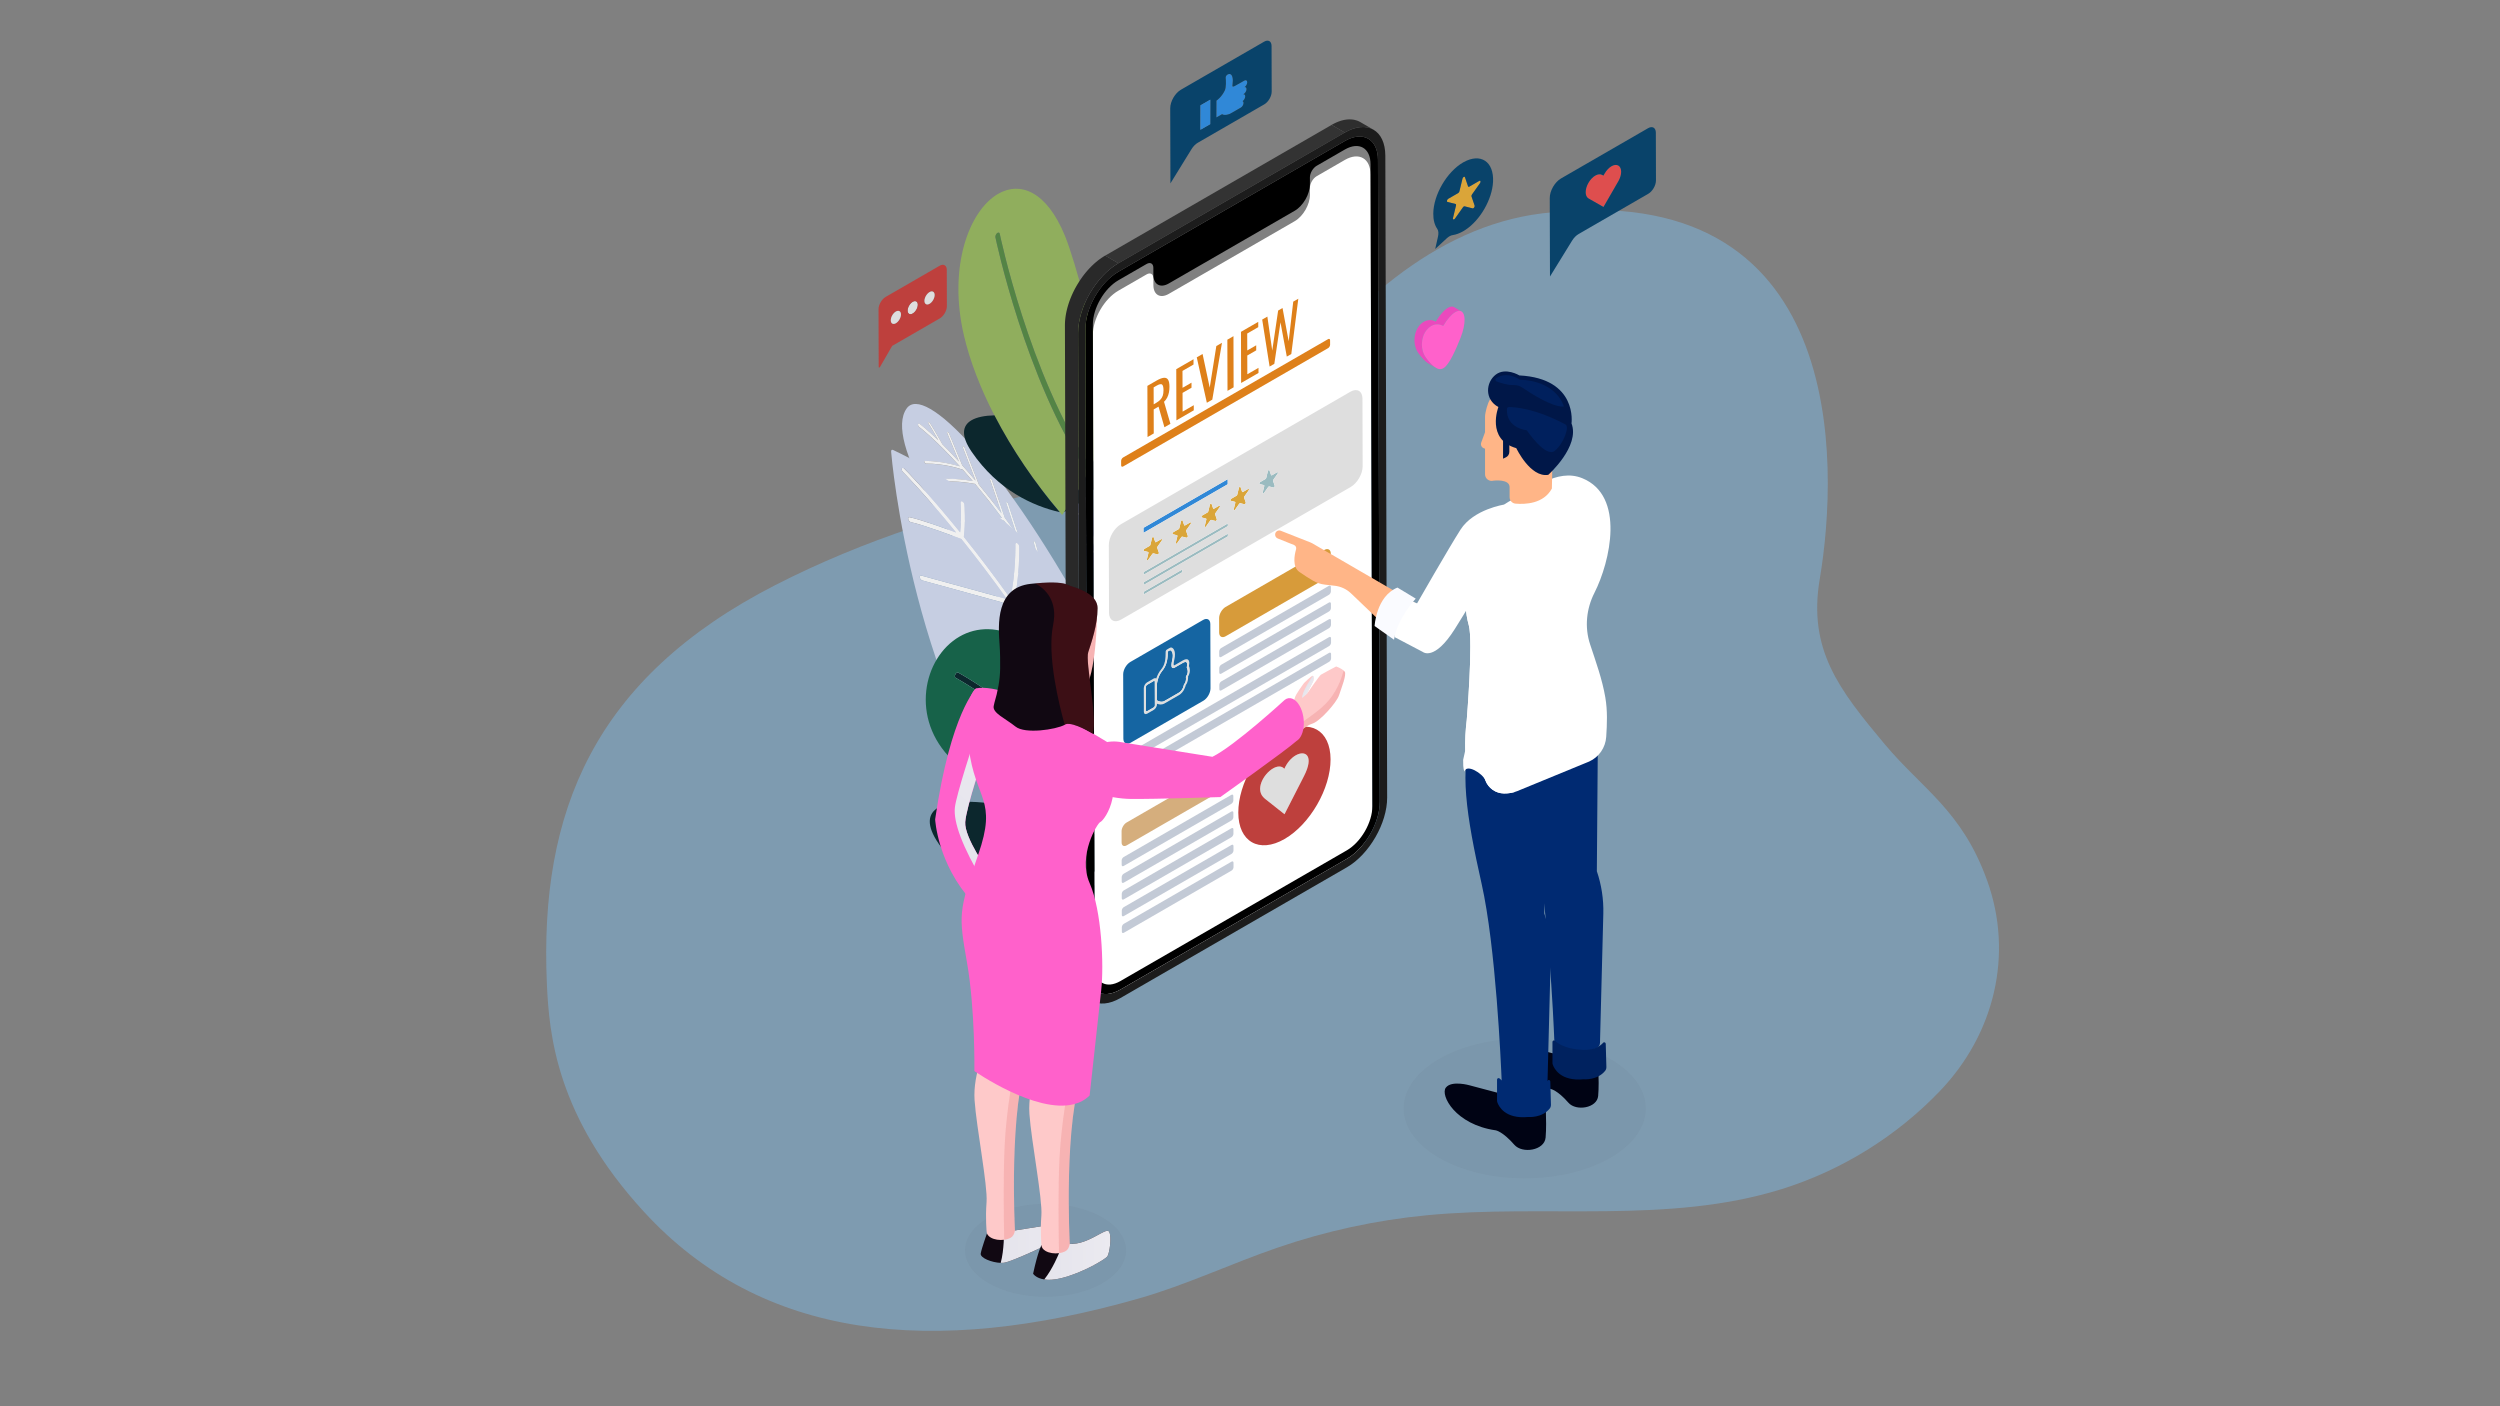<?xml version="1.0" encoding="utf-8"?>
<!-- Generator: Adobe Illustrator 24.2.0, SVG Export Plug-In . SVG Version: 6.00 Build 0)  -->
<svg version="1.1" id="Layer_1" xmlns="http://www.w3.org/2000/svg" xmlns:xlink="http://www.w3.org/1999/xlink" x="0px" y="0px"
	 viewBox="0 0 1920 1080" style="enable-background:new 0 0 1920 1080;" xml:space="preserve">
<rect x="0" y="0" width="1920" height="1080" fill="#808080" stroke="none"/>
<style type="text/css">
	.st0{opacity:0.38;}
	.st1{fill:#7BC7FF;}
	.st2{fill:#C6CEE2;}
	.st3{fill:#8794C4;}
	.st4{fill:#F0F0F0;}
	.st5{fill:#0C272D;}
	.st6{fill:#90AE5D;}
	.st7{fill:#538445;}
	.st8{fill:#176249;}
	.st9{enable-background:new    ;}
	.st10{fill:#292929;}
	.st11{fill:#2B2B2B;}
	.st12{fill:#2C2C2C;}
	.st13{fill:#2D2D2D;}
	.st14{fill:#2E2E2E;}
	.st15{fill:#313131;}
	.st16{fill:#323232;}
	.st17{fill:#333333;}
	.st18{clip-path:url(#SVGID_2_);fill:#292929;}
	.st19{fill:#FFFFFF;}
	.st20{fill:#DE801A;}
	.st21{fill:#C3CAD6;}
	.st22{fill:#DEDEDE;}
	.st23{fill:#BE403D;}
	.st24{fill:#D5AE7D;}
	.st25{fill:#1565A2;}
	.st26{fill:#D79B3A;}
	.st27{fill:#9ABBC0;}
	.st28{fill:#DAA539;}
	.st29{fill:#3088D7;}
	.st30{fill:#1C1C1C;}
	.st31{fill:#DE4E4E;}
	.st32{fill:#09436A;}
	.st33{opacity:0.1;}
	.st34{fill:#607080;}
	.st35{fill:#FEC9C9;}
	.st36{opacity:0.15;}
	.st37{fill:#CF3838;}
	.st38{fill:url(#SVGID_5_);}
	.st39{fill:#110812;}
	.st40{fill:url(#SVGID_6_);}
	.st41{fill:url(#SVGID_7_);}
	.st42{fill:#FF61CB;}
	.st43{fill:url(#SVGID_8_);}
	.st44{opacity:0.25;}
	.st45{fill:#BD221E;}
	.st46{fill:#EA49BD;}
	.st47{fill:#002A72;}
	.st48{fill:#000314;}
	.st49{fill:#00225F;}
	.st50{fill:#FFB587;}
	.st51{fill:#001748;}
	.st52{fill:#FAFBFF;}
	.st53{fill:#00205D;}
</style>
<g class="st0">
	<path class="st1" d="M1526.17,676.37c-19.31-53.82-49.7-70.2-78.62-104.72c-35.31-42.16-59.13-72.81-49.97-127.05
		c14.98-88.62,21.4-309.63-213.21-280.74c-84.09,10.36-150.54,74.8-198.88,139.12c-41.13,54.73-115.13,59.56-174.69,72.32
		c-73.18,15.68-147.72,39.36-215.42,74.06c-139.44,71.47-181.08,174.21-175.4,305.66c1.72,39.71,7.34,102.27,74.43,175.47
		c90.55,98.8,222.13,112.03,380.5,66.66c36.25-10.39,70.52-26.68,106.18-38.94c37.05-12.74,75.59-21.11,114.59-24.88
		c90.96-8.79,185.24,7.11,272.5-20.05c46.14-14.36,88.51-40.64,121.88-75.59C1531.72,794.03,1546.55,733.17,1526.17,676.37z"/>
</g>
<g>
	<g>
		<g>
			<path class="st2" d="M794.04,303.05c0.3,0.17,0.59,0.54,0.71,0.95l3.81,12.69c2.23,3.64,4.72,7.86,7.36,12.62l-1.8-10.01
				c-0.09-0.53,0.16-0.86,0.58-0.73c0.53,0.28,0.84,0.74,0.93,1.2l2.41,13.41c2.7,5,5.55,10.51,8.43,16.51l-1.31-8.61
				c-0.08-0.53,0.19-0.84,0.61-0.69c0.52,0.28,0.83,0.75,0.9,1.22l1.91,12.57c2.95,6.35,5.92,13.18,8.82,20.46l-0.53-7.96
				c-0.03-0.5,0.28-0.75,0.71-0.55c0.47,0.27,0.8,0.8,0.83,1.29l0.79,11.83c2.65,6.91,5.21,14.19,7.62,21.81l0.56-4.18
				c0.05-0.42,0.38-0.55,0.76-0.33c0.54,0.39,0.83,1,0.77,1.45l-0.92,6.83c1.78,5.84,3.46,11.87,5.02,18.08l0.71-4.07
				c0.07-0.38,0.39-0.5,0.76-0.29c0.56,0.43,0.84,1.05,0.76,1.48l-1.23,6.99c0.73,3.06,1.42,6.15,2.08,9.29l-2.1,0.09
				c-0.66-3.15-1.34-6.25-2.06-9.3c-1.66-2.05-5.7-6.88-7.87-8.37c-0.42-0.29-0.73-0.9-0.69-1.36c0.04-0.44,0.38-0.59,0.77-0.36
				c1.99,1.36,5.03,4.78,7.1,7.24c-0.59-2.4-1.2-4.78-1.82-7.12c-1.74-1.89-6.08-6.42-9.61-8.71c-0.42-0.27-0.75-0.89-0.72-1.36
				c0.03-0.45,0.37-0.62,0.78-0.38c3.07,1.99,6.61,5.45,8.82,7.75c-1.32-4.82-2.72-9.5-4.17-14.08c-2.39-1.9-9.35-7.34-13.81-9.92
				c-0.64-0.37-1.23-0.68-1.74-0.91c-0.47-0.27-0.81-0.8-0.85-1.28c-0.04-0.51,0.26-0.77,0.69-0.58c0.55,0.25,1.19,0.58,1.87,0.98
				c4.07,2.35,10.04,6.91,13.06,9.29c-1.58-4.86-3.22-9.58-4.9-14.15c-2.28-1.88-8.98-7.26-15.23-10.87
				c-1.13-0.65-2.25-1.25-3.32-1.75c-0.47-0.27-0.8-0.8-0.83-1.28c-0.04-0.52,0.28-0.77,0.7-0.57c1.1,0.52,2.25,1.13,3.41,1.81
				c5.48,3.16,11.27,7.63,14.3,10.07c-0.84-2.24-1.7-4.45-2.56-6.61c-2.43-2.19-10.23-8.92-19.31-14.17
				c-0.97-0.56-1.95-1.1-2.94-1.62c-0.45-0.26-0.79-0.82-0.81-1.3c-0.02-0.51,0.3-0.74,0.73-0.51c1.02,0.53,2.03,1.09,3.03,1.66
				c7.81,4.51,14.68,10.1,18.16,13.1c-3.18-7.8-6.43-15.04-9.62-21.68c-1.15-0.69-3.39-2.04-6.12-3.61
				c-5.53-3.19-13.08-7.35-17.62-9.01c-0.51-0.28-0.83-0.76-0.9-1.23c-0.08-0.53,0.2-0.83,0.62-0.68c4.64,1.7,12.28,5.9,17.87,9.13
				c1.97,1.14,3.68,2.15,4.93,2.9c-2.42-4.94-4.79-9.52-7.07-13.72c-3.33-1.63-15.63-7.67-18.6-8.92c-0.48-0.27-0.81-0.78-0.87-1.26
				c-0.06-0.52,0.24-0.79,0.66-0.61c2.73,1.15,13.03,6.19,17.47,8.36c-3.01-5.46-5.82-10.23-8.3-14.26
				c-3.13-1.31-10.66-4.44-12.52-5.07c-0.52-0.28-0.83-0.75-0.91-1.21c-0.09-0.54,0.18-0.85,0.6-0.7c1.65,0.55,7.74,3.07,11.32,4.56
				c-5.18-8.23-8.55-12.71-8.59-12.76c-0.54-0.71-0.68-1.62-0.32-2.03c0.22-0.26,0.59-0.26,0.96-0.04c0.22,0.13,0.44,0.33,0.64,0.59
				c0.04,0.05,3.19,4.22,8.08,11.93l-2.56-8.53c-0.16-0.55,0.02-0.96,0.41-0.92C793.83,302.96,793.94,302.99,794.04,303.05z"/>
		</g>
		<g>
			<path class="st3" d="M787.24,290.41c15.45,8.92,44.57,62.97,64.34,145.69l-5.49,0.22c-0.66-3.14-1.35-6.24-2.08-9.29l1.23-6.99
				c0.08-0.43-0.2-1.06-0.62-1.39c-0.51-0.31-0.83-0.19-0.9,0.2l-0.71,4.07c-1.56-6.21-3.24-12.24-5.02-18.08l0.92-6.83
				c0.06-0.45-0.23-1.07-0.65-1.38c-0.5-0.3-0.82-0.17-0.88,0.25l-0.56,4.18c-2.41-7.62-4.97-14.9-7.62-21.81l-0.79-11.83
				c-0.03-0.49-0.37-1.02-0.76-1.25c-0.49-0.24-0.81,0.01-0.78,0.51l0.53,7.96c-2.9-7.28-5.87-14.11-8.82-20.46l-1.91-12.57
				c-0.07-0.47-0.39-0.94-0.75-1.15c-0.57-0.22-0.84,0.09-0.76,0.62l1.31,8.61c-2.88-6-5.72-11.51-8.43-16.51l-2.41-13.41
				c-0.09-0.46-0.4-0.92-0.75-1.12c-0.6-0.21-0.86,0.12-0.76,0.65l1.8,10.01c-2.65-4.76-5.13-8.98-7.36-12.62L794.74,304
				c-0.12-0.41-0.4-0.77-0.71-0.95c-0.1-0.06-0.2-0.09-0.3-0.1c-0.39-0.03-0.58,0.37-0.41,0.92l2.56,8.53
				c-4.9-7.71-8.04-11.88-8.08-11.93c-0.2-0.26-0.42-0.47-0.64-0.59c-0.37-0.22-0.74-0.22-0.96,0.04c-0.36,0.41-0.21,1.32,0.32,2.03
				c0.04,0.05,3.41,4.53,8.59,12.76c-3.58-1.48-9.67-4.01-11.32-4.56c-0.42-0.15-0.69,0.17-0.6,0.7c0.08,0.46,0.4,0.93,0.75,1.14
				c2.02,0.7,9.55,3.83,12.68,5.14c2.48,4.02,5.29,8.79,8.3,14.26c-4.44-2.17-14.75-7.21-17.47-8.36c-0.42-0.18-0.72,0.09-0.66,0.61
				c0.05,0.48,0.38,0.99,0.76,1.21c3.08,1.3,15.38,7.34,18.7,8.97c2.28,4.2,4.66,8.79,7.07,13.72c-1.24-0.74-2.96-1.76-4.93-2.9
				c-5.59-3.23-13.23-7.43-17.87-9.13c-0.42-0.16-0.7,0.15-0.62,0.68c0.07,0.47,0.39,0.95,0.76,1.16
				c4.68,1.73,12.23,5.88,17.76,9.08c2.73,1.58,4.97,2.92,6.12,3.61c3.19,6.63,6.44,13.88,9.62,21.68c-3.47-3-10.35-8.59-18.16-13.1
				c-0.99-0.57-2.01-1.13-3.03-1.66c-0.43-0.22-0.75,0.01-0.73,0.51c0.02,0.48,0.35,1.04,0.76,1.28c1.04,0.54,2.02,1.08,2.99,1.64
				c9.08,5.24,16.88,11.98,19.31,14.17c0.86,2.16,1.72,4.37,2.56,6.61c-3.03-2.44-8.82-6.91-14.3-10.07
				c-1.16-0.67-2.31-1.28-3.41-1.81c-0.42-0.2-0.74,0.05-0.7,0.57c0.03,0.48,0.37,1.02,0.76,1.25c1.14,0.54,2.26,1.14,3.39,1.79
				c6.25,3.61,12.95,8.99,15.23,10.87c1.68,4.56,3.32,9.28,4.9,14.15c-3.03-2.38-8.99-6.94-13.06-9.29
				c-0.68-0.4-1.32-0.73-1.87-0.98c-0.42-0.19-0.73,0.07-0.69,0.58c0.05,0.48,0.38,1.01,0.77,1.24c0.6,0.27,1.18,0.58,1.82,0.95
				c4.46,2.57,11.42,8.02,13.81,9.92c1.45,4.57,2.85,9.26,4.17,14.08c-2.21-2.3-5.75-5.76-8.77-7.72c-0.45-0.26-0.79-0.1-0.83,0.35
				c-0.03,0.48,0.3,1.09,0.72,1.36c3.52,2.28,7.87,6.82,9.61,8.71c0.63,2.35,1.23,4.72,1.82,7.12c-2.07-2.45-5.12-5.88-7.03-7.19
				c-0.46-0.27-0.8-0.13-0.84,0.32c-0.04,0.46,0.27,1.08,0.69,1.36c2.16,1.49,6.2,6.32,7.87,8.37c0.72,3.05,1.41,6.15,2.06,9.3
				l-6.12,0.24c-3.7-11.36-11.25-30.1-26.32-54.06c-25.59-40.66-43.19-83.14-31.14-92.55C782.16,288.66,784.49,288.82,787.24,290.41
				z"/>
		</g>
	</g>
</g>
<g>
	<g>
		<g>
			<path class="st2" d="M714.58,314.12c35.3,20.38,109.29,120.22,178.28,278.41c-3.62,0.6-7.06,1.03-10.34,1.28
				c-1.02-3.4-2.52-6.73-4.02-10.01l2.46-5.71c0.15-0.37-0.04-0.99-0.44-1.41c-0.58-0.4-0.88-0.36-1-0.08l-2.09,4.86
				c-1.84-4.01-3.68-7.97-5.52-11.88l0.72-8.74c0.04-0.46-0.27-1.08-0.7-1.37c-0.46-0.27-0.8-0.12-0.84,0.32l-0.56,6.85
				c-2.46-5.2-4.91-10.28-7.34-15.27l0.4-12.92c0.01-0.48-0.32-1.09-0.74-1.35c-0.44-0.25-0.78-0.07-0.8,0.4l-0.34,10.86
				c-2.65-5.39-5.28-10.66-7.9-15.81l-1.3-16.15c-0.04-0.48-0.37-1.01-0.77-1.24c-0.5-0.23-0.81,0.02-0.77,0.54l1.08,13.43
				c-3.62-7.06-7.22-13.9-10.78-20.53l-3.23-18.93c-0.08-0.46-0.4-0.93-0.76-1.13c-0.58-0.21-0.84,0.11-0.75,0.64l2.65,15.57
				c-4.08-7.52-8.12-14.77-12.1-21.73l-4.3-21.17c-0.09-0.45-0.4-0.89-0.74-1.09c-0.61-0.2-0.85,0.15-0.75,0.69l3.61,17.81
				c-4.54-7.86-9.02-15.37-13.41-22.53l-4.4-19.42c-0.1-0.44-0.41-0.87-0.74-1.06c-0.62-0.18-0.86,0.18-0.74,0.72l3.66,16.17
				c-2.36-3.8-4.7-7.52-7.01-11.13l-6.98-25.3c-0.12-0.42-0.41-0.81-0.72-0.99c-0.68-0.16-0.88,0.24-0.73,0.79l6,21.75
				c-5.82-8.99-11.47-17.34-16.91-25.1l-8.7-26.52c-0.13-0.4-0.41-0.75-0.71-0.92c-0.71-0.11-0.88,0.32-0.7,0.87l7.52,22.91
				c-2.94-4.13-5.8-8.06-8.61-11.84l-9.93-29.04c-0.14-0.39-0.41-0.73-0.69-0.9c-0.72-0.1-0.88,0.33-0.69,0.88l8.77,25.64
				c-6.14-8.17-11.94-15.47-17.35-22l-11.04-28.57c-0.14-0.37-0.4-0.67-0.66-0.83c-0.75-0.07-0.88,0.4-0.67,0.95l9.8,25.37
				c-3.61-4.3-7.04-8.24-10.26-11.83l-10.19-24.72c-0.15-0.35-0.4-0.64-0.66-0.79c-0.77-0.05-0.88,0.44-0.66,0.97l8.96,21.73
				c-4.69-5.14-8.91-9.5-12.61-13.16c-2.14-3.87-8.41-15.09-9.88-16.76c-0.62-0.45-0.9-0.42-1.03-0.18
				c-0.19,0.33-0.03,0.95,0.35,1.38c0.95,1.08,4.72,7.69,7.38,12.45c-9.09-8.76-14.23-12.55-14.29-12.6
				c-0.74-0.44-1.24-0.26-1.32,0.34c-0.1,0.67,0.33,1.6,0.96,2.08c0.1,0.08,11.79,8.71,31.17,30.16
				c-4.69-1.46-14.71-4.07-26.82-4.18c-0.38,0-0.54,0.44-0.35,0.99c0.14,0.39,0.41,0.73,0.7,0.9c14.52,0.23,25.74,3.81,28.77,4.87
				c2.41,2.71,4.92,5.6,7.54,8.69c-5.49-0.96-20.4-3.09-31.58-0.42c-0.35,0.09-0.43,0.59-0.18,1.13c0.15,0.33,0.39,0.6,0.63,0.74
				c12.61-2.83,29.3,0.06,33,0.76c6.34,7.56,13.25,16.25,20.64,26.16c-5.07-0.28-20.94-0.77-35.23,2.64
				c-0.35,0.09-0.42,0.6-0.18,1.14c0.15,0.33,0.39,0.6,0.63,0.73c15.6-3.55,32.59-2.72,36.3-2.48c3.15,4.26,6.4,8.75,9.72,13.47
				c-5.82-0.41-26.21-1.51-36.98,1.86c-0.34,0.1-0.4,0.62-0.14,1.16c0.15,0.31,0.37,0.56,0.61,0.69c11.69-3.42,33.62-2,37.95-1.67
				c5.7,8.14,11.62,16.96,17.73,26.47c-4.78-1-18.88-3.39-36.64-1.31c-0.36,0.04-0.48,0.52-0.27,1.07c0.15,0.36,0.4,0.66,0.66,0.81
				c19.44-2.13,34.17,0.8,37.64,1.59c2.57,4.03,5.18,8.19,7.82,12.47c-4.75-0.9-18.97-3.22-32.09-1.38
				c-0.36,0.06-0.47,0.54-0.25,1.09c0.14,0.35,0.4,0.64,0.65,0.79c14.27-1.84,29.37,0.9,32.99,1.63c4.45,7.27,8.99,14.9,13.59,22.91
				c-6.51-2.55-25.15-9.22-33.79-5.7c-0.33,0.13-0.37,0.67-0.09,1.2c0.15,0.3,0.37,0.53,0.59,0.66c9.42-3.55,29.62,4.15,34.65,6.19
				c4.34,7.58,8.74,15.48,13.2,23.73c-5.24-2.64-19.19-9.24-29.63-10.14c-0.39-0.03-0.58,0.38-0.41,0.93
				c0.12,0.41,0.41,0.77,0.71,0.94c11.51,1.08,26.91,8.77,30.63,10.71c3.62,6.74,7.28,13.7,10.96,20.91
				c-4.43-1.96-15.14-6.53-26.79-10.17c-0.42-0.12-0.68,0.2-0.58,0.74c0.08,0.46,0.4,0.91,0.75,1.12
				c12.76,4.01,24.26,9.04,27.8,10.63c2.79,5.49,5.61,11.12,8.43,16.88c-3.3-1.45-10.64-4.55-18.58-7.02
				c-0.42-0.13-0.68,0.2-0.58,0.73c0.09,0.46,0.41,0.93,0.76,1.13c8.93,2.8,16.93,6.29,19.51,7.45c2.8,5.73,5.6,11.57,8.42,17.57
				c-3.4-1.67-10.72-5.26-13.67-6.45c-0.42-0.17-0.72,0.11-0.65,0.63c0.06,0.47,0.39,0.98,0.76,1.2c3.33,1.36,11.97,5.62,14.64,6.95
				c1.5,3.2,3.01,6.45,4.52,9.74c-2.24-1.07-6.34-2.74-11.31-3.33c-0.4-0.05-0.59,0.36-0.43,0.9c0.12,0.42,0.41,0.79,0.71,0.97
				c5.96,0.78,10.4,2.87,12.08,3.75c1.44,3.15,2.88,6.33,4.32,9.54c-5.47,0.35-10.46,0.23-15.03-0.29
				c-10.8-21.14-32.89-58.25-73.22-103.81c-63.8-72.07-113.99-151.43-96.4-176.16C699.7,308.91,706,309.16,714.58,314.12z"/>
		</g>
		<g>
			<path class="st4" d="M727.74,331.72c0.67,0.25,0.92,0.54,1.07,0.89L739,357.33c3.22,3.59,6.65,7.53,10.26,11.83l-9.8-25.37
				c-0.21-0.55-0.08-1.02,0.28-1.05c0.65,0.26,0.91,0.56,1.05,0.93l11.04,28.57c5.41,6.53,11.21,13.84,17.35,22l-8.77-25.64
				c-0.19-0.55-0.03-0.99,0.35-0.99c0.62,0.27,0.9,0.61,1.03,1l9.93,29.04c2.81,3.78,5.68,7.72,8.61,11.84l-7.52-22.91
				c-0.18-0.55-0.02-0.99,0.37-0.98c0.62,0.28,0.9,0.62,1.03,1.02l8.7,26.52c5.45,7.76,11.09,16.11,16.91,25.1l-6-21.75
				c-0.15-0.54,0.05-0.94,0.45-0.89c0.59,0.28,0.88,0.66,0.99,1.09l6.98,25.3c2.31,3.61,4.65,7.33,7.01,11.13l-3.66-16.17
				c-0.12-0.54,0.11-0.9,0.51-0.81c0.56,0.28,0.86,0.71,0.96,1.15l4.4,19.42c4.39,7.16,8.87,14.66,13.41,22.53l-3.61-17.81
				c-0.11-0.54,0.14-0.88,0.55-0.77c0.54,0.28,0.85,0.72,0.94,1.18l4.3,21.17c3.98,6.96,8.02,14.21,12.1,21.73l-2.65-15.57
				c-0.09-0.53,0.18-0.85,0.59-0.72c0.52,0.28,0.84,0.75,0.92,1.21l3.23,18.93c3.56,6.63,7.16,13.47,10.78,20.53l-1.08-13.43
				c-0.04-0.51,0.27-0.77,0.69-0.58c0.47,0.27,0.81,0.81,0.85,1.28l1.3,16.15c2.62,5.15,5.26,10.42,7.9,15.81l0.34-10.86
				c0.02-0.47,0.36-0.65,0.78-0.41c0.45,0.28,0.78,0.88,0.77,1.36l-0.4,12.92c2.44,4.99,4.88,10.07,7.34,15.27l0.56-6.85
				c0.04-0.44,0.38-0.59,0.77-0.37c0.5,0.33,0.81,0.95,0.77,1.41l-0.72,8.74c1.84,3.9,3.67,7.87,5.52,11.88l2.09-4.86
				c0.12-0.28,0.41-0.32,0.72-0.15c0.67,0.63,0.87,1.26,0.72,1.63l-2.46,5.71c1.5,3.28,3.01,6.61,4.51,9.97
				c-0.16,0.01-0.33,0.03-0.49,0.04c-0.52,0.04-1.03,0.08-1.54,0.11c-1.44-3.21-2.88-6.39-4.32-9.54
				c-1.68-0.88-6.12-2.97-11.79-3.65c-0.59-0.28-0.88-0.65-1-1.07c-0.16-0.55,0.03-0.95,0.43-0.9c4.97,0.59,9.07,2.26,11.31,3.33
				c-1.51-3.29-3.02-6.54-4.52-9.74c-2.68-1.32-11.31-5.58-14.53-6.89c-0.49-0.27-0.82-0.78-0.88-1.26
				c-0.06-0.52,0.23-0.8,0.65-0.63c2.96,1.19,10.28,4.78,13.67,6.45c-2.82-5.99-5.63-11.84-8.42-17.57
				c-2.58-1.16-10.58-4.65-19.34-7.38c-0.52-0.28-0.84-0.74-0.93-1.21c-0.09-0.53,0.17-0.86,0.58-0.73
				c7.94,2.48,15.28,5.57,18.58,7.02c-2.82-5.76-5.64-11.38-8.43-16.88c-3.54-1.59-15.04-6.62-27.63-10.55
				c-0.53-0.28-0.84-0.74-0.92-1.19c-0.1-0.54,0.16-0.86,0.58-0.74c11.65,3.64,22.35,8.2,26.79,10.17
				c-3.68-7.2-7.34-14.17-10.96-20.91c-3.72-1.94-19.13-9.63-30.33-10.6c-0.61-0.28-0.89-0.64-1.01-1.05
				c-0.17-0.55,0.02-0.97,0.41-0.93c10.44,0.91,24.4,7.5,29.63,10.14c-4.46-8.26-8.86-16.16-13.2-23.73
				c-5.03-2.04-25.23-9.74-34.15-6.11c-0.15,0.06-0.33,0.02-0.5-0.08c-0.22-0.13-0.43-0.36-0.59-0.66c-0.27-0.53-0.23-1.07,0.09-1.2
				c8.64-3.53,27.29,3.15,33.79,5.7c-4.61-8-9.15-15.63-13.59-22.91c-3.61-0.73-18.72-3.47-32.58-1.53
				c-0.66-0.25-0.92-0.54-1.06-0.89c-0.22-0.55-0.11-1.03,0.25-1.09c13.13-1.84,27.34,0.47,32.09,1.38
				c-2.64-4.28-5.25-8.44-7.82-12.47c-3.47-0.79-18.2-3.73-37.24-1.49c-0.66-0.25-0.91-0.55-1.06-0.91
				c-0.22-0.54-0.1-1.03,0.27-1.07c17.77-2.08,31.86,0.31,36.64,1.31c-6.11-9.51-12.03-18.33-17.73-26.47
				c-4.33-0.33-26.27-1.75-37.48,1.77c-0.7-0.22-0.93-0.47-1.08-0.78c-0.26-0.54-0.2-1.06,0.14-1.16
				c10.77-3.37,31.16-2.27,36.98-1.86c-3.32-4.72-6.57-9.21-9.72-13.47c-3.71-0.24-20.7-1.07-35.85,2.57
				c-0.69-0.23-0.93-0.5-1.08-0.83c-0.24-0.54-0.16-1.05,0.18-1.14c14.29-3.42,30.16-2.93,35.23-2.64
				c-7.39-9.9-14.3-18.59-20.64-26.16c-3.7-0.7-20.4-3.59-32.56-0.67c-0.69-0.24-0.93-0.5-1.08-0.84c-0.25-0.54-0.16-1.04,0.18-1.13
				c11.18-2.68,26.09-0.54,31.58,0.42c-2.62-3.09-5.13-5.98-7.54-8.69c-3.03-1.06-14.25-4.64-28.43-4.76c-0.62-0.27-0.9-0.61-1.03-1
				c-0.19-0.55-0.03-0.99,0.35-0.99c12.11,0.11,22.13,2.72,26.82,4.18c-19.38-21.45-31.07-30.08-31.17-30.16
				c-0.63-0.47-1.06-1.4-0.96-2.08c0.09-0.6,0.59-0.79,1.15-0.46c0.24,0.17,5.38,3.96,14.46,12.72c-2.67-4.76-6.43-11.36-7.38-12.45
				c-0.38-0.43-0.54-1.05-0.35-1.38c0.13-0.24,0.41-0.26,0.7-0.1c1.8,1.96,8.07,13.17,10.21,17.04c3.7,3.66,7.91,8.02,12.61,13.16
				l-8.96-21.73C727.27,332.26,727.38,331.77,727.74,331.72z"/>
		</g>
	</g>
</g>
<g>
	<g>
		<g>
			<path class="st2" d="M873.62,699.07c13.96,3.04,26.1,4.63,29.91,5.1c1.84,5.05,3.64,10.16,5.41,15.29L873.62,699.07z"/>
		</g>
		<g>
			<path class="st4" d="M739.07,385.06c0.9,0.51,1.55,1.56,1.62,2.5c0.01,0.04,1.02,13.42-0.47,24.79
				c10.73,13.37,22.8,29.12,35.61,47.06c4.42-18.48,3.97-41.23,3.97-41.3c-0.02-0.96,0.64-1.37,1.47-0.92
				c0.85,0.49,1.51,1.62,1.53,2.56c0.01,0.08,0.49,24.24-4.34,43.33c11.86,16.74,24.31,35.32,36.88,55.56
				c6.23-13.45,12.3-51.5,12.31-51.61c0.12-0.78,0.76-1.01,1.48-0.59c1.05,0.79,1.61,1.99,1.47,2.85
				c-0.02,0.12-6.39,40.12-12.92,53.14c9.95,16.18,19.96,33.39,29.79,51.57c14.85-28.06,15.21-56.29,15.21-56.38
				c0.02-0.93,0.69-1.29,1.51-0.82c0.85,0.51,1.5,1.68,1.49,2.62c0,0.09-0.38,29.7-16.05,58.61c7.51,14.03,14.9,28.62,22.08,43.74
				c2.95-8.53,12.05-36.58,12.92-60.12c0.03-0.91,0.7-1.26,1.5-0.79c0.89,0.55,1.53,1.73,1.5,2.67
				c-0.96,26.21-11.91,57.74-13.74,62.87c6.01,12.85,11.87,26.08,17.5,39.66c2.23-7.91,7.81-29.79,9.51-55.97
				c0.06-0.87,0.72-1.19,1.49-0.74c0.93,0.61,1.55,1.79,1.49,2.71c-1.96,30.33-9.08,54.96-10.36,59.18
				c3.57,8.76,7.04,17.65,10.4,26.69c3.84-12.27,6.3-35.75,6.3-35.82c0.09-0.83,0.74-1.11,1.49-0.68c0.99,0.69,1.58,1.88,1.48,2.77
				c-0.01,0.08-2.87,27.47-7.33,39.02c2.19,6,4.33,12.06,6.41,18.18l-3.35-1.93c-1.76-5.13-3.57-10.24-5.41-15.29
				c-3.81-0.47-15.94-2.06-29.91-5.1l-10.51-6.07c17.18,4.41,33.93,6.67,39,7.3c-3.47-9.42-7.07-18.7-10.77-27.81
				c-20.13-0.07-88.11-19.03-88.31-19.08c-1.04-0.55-1.65-1.41-1.83-2.3c-0.2-1.04,0.28-1.7,1.08-1.48
				c0.2,0.06,67.45,18.81,87.48,19.01c-5.81-14.11-11.86-27.84-18.1-41.17c-14.18-2.57-102.21-21.9-102.48-21.97
				c-1.08-0.55-1.67-1.36-1.87-2.21c-0.25-1.05,0.2-1.75,0.99-1.58c0.26,0.06,84.95,18.66,101.48,21.77
				c-7.27-15.38-14.78-30.21-22.4-44.46l-102.77-21.61c-1.09-0.55-1.68-1.36-1.89-2.21c-0.25-1.05,0.19-1.77,0.98-1.6l101.48,21.34
				c-9.8-18.12-19.78-35.29-29.7-51.41c-8.07-1.83-79.42-18.03-90.4-17.9c-0.22,0-0.45-0.07-0.68-0.2c-0.54-0.31-1.06-0.95-1.33-1.7
				c-0.37-1.06-0.08-1.93,0.66-1.94c10.65-0.13,75.61,14.47,89.16,17.55c-12.41-19.97-24.71-38.29-36.42-54.81l-68.27-18.77
				c-1.05-0.55-1.65-1.41-1.83-2.28c-0.21-1.05,0.27-1.71,1.07-1.49l65.87,18.11c-12.59-17.58-24.44-33.02-34.97-46.12
				c-3.78-1.43-29.14-10.98-38.88-12.96c-1.1-0.54-1.68-1.35-1.88-2.19c-0.26-1.05,0.18-1.78,0.96-1.62
				c8.29,1.68,27.36,8.62,35.72,11.73c-24.34-29.9-40.65-46.29-40.79-46.43c-0.78-0.79-1.16-2-0.86-2.72c0.23-0.56,0.8-0.65,1.4-0.3
				c0.68,0.56,17.88,17.85,43.38,49.35c1.21-10.68,0.3-22.67,0.29-22.71C737.63,385.15,738.24,384.67,739.07,385.06z"/>
		</g>
		<g>
			<path class="st2" d="M922.43,684.62c1,14,1.26,28.36,0.73,43.06l-10.88-6.28c-2.09-6.12-4.22-12.18-6.41-18.18
				c4.46-11.55,7.32-38.94,7.33-39.02c0.1-0.88-0.49-2.08-1.32-2.66c-0.92-0.54-1.57-0.26-1.66,0.57
				c-0.01,0.07-2.46,23.55-6.3,35.82c-3.36-9.04-6.83-17.93-10.4-26.69c1.28-4.22,8.4-28.84,10.36-59.18
				c0.07-0.92-0.56-2.1-1.38-2.64c-0.88-0.52-1.54-0.2-1.6,0.67c-1.7,26.18-7.28,48.06-9.51,55.97
				c-5.63-13.58-11.49-26.81-17.5-39.66c1.83-5.13,12.77-36.66,13.74-62.87c0.03-0.93-0.61-2.11-1.44-2.63
				c-0.86-0.5-1.53-0.15-1.56,0.76c-0.87,23.54-9.97,51.59-12.92,60.12c-7.18-15.12-14.57-29.72-22.08-43.74
				c15.67-28.91,16.04-58.52,16.05-58.61c0.02-0.95-0.64-2.11-1.46-2.61c-0.84-0.49-1.52-0.12-1.54,0.8
				c0,0.09-0.36,28.32-15.21,56.38c-9.83-18.17-19.84-35.39-29.79-51.57c6.53-13.03,12.9-53.02,12.92-53.14
				c0.14-0.86-0.42-2.06-1.23-2.69c-0.97-0.58-1.6-0.35-1.73,0.43c-0.01,0.11-6.08,38.15-12.31,51.61
				c-12.57-20.24-25.02-38.82-36.88-55.56c4.83-19.09,4.35-43.26,4.34-43.33c-0.02-0.94-0.68-2.07-1.49-2.54
				c-0.86-0.47-1.52-0.06-1.5,0.9c0,0.07,0.45,22.82-3.97,41.3c-12.81-17.93-24.88-33.69-35.61-47.06
				c1.49-11.37,0.47-24.75,0.47-24.79c-0.07-0.93-0.72-1.98-1.48-2.42c-0.96-0.46-1.57,0.02-1.5,1.02
				c0.01,0.04,0.91,12.03-0.29,22.71c-25.5-31.5-42.7-48.79-42.85-48.93c-1.13-0.77-1.7-0.67-1.93-0.12
				c-0.3,0.72,0.08,1.93,0.86,2.72c0.14,0.15,16.45,16.53,40.79,46.43c-8.36-3.12-27.43-10.05-35.72-11.73
				c-0.79-0.16-1.22,0.57-0.96,1.62c0.2,0.84,0.78,1.64,1.41,2.01c10.2,2.16,35.56,11.71,39.35,13.14
				c10.53,13.1,22.38,28.55,34.97,46.12l-65.87-18.11c-0.8-0.22-1.28,0.44-1.07,1.49c0.18,0.87,0.78,1.74,1.45,2.12l68.65,18.93
				c11.71,16.52,24,34.84,36.42,54.81c-13.55-3.08-78.51-17.68-89.16-17.55c-0.74,0.01-1.03,0.87-0.66,1.94
				c0.26,0.74,0.78,1.39,1.33,1.7c11.66,0.08,83.02,16.27,91.08,18.1c9.92,16.12,19.9,33.28,29.7,51.41l-101.48-21.34
				c-0.79-0.17-1.23,0.55-0.98,1.6c0.2,0.86,0.79,1.66,1.43,2.03l103.23,21.79c7.62,14.25,15.12,29.08,22.4,44.46
				c-16.53-3.11-101.22-21.71-101.48-21.77c-0.79-0.17-1.24,0.54-0.99,1.58c0.19,0.85,0.78,1.66,1.42,2.03
				c0.71,0.24,88.74,19.57,102.93,22.15c6.24,13.33,12.29,27.06,18.1,41.17c-20.02-0.2-87.28-18.95-87.48-19.01
				c-0.81-0.23-1.29,0.43-1.09,1.48c0.18,0.88,0.78,1.75,1.45,2.14c0.57,0.22,68.55,19.18,88.68,19.25
				c3.7,9.11,7.3,18.39,10.77,27.81c-5.08-0.63-21.82-2.89-39-7.3l-65.97-38.09C700.3,536,684.73,351.05,684.38,346.88
				c-0.09-1.23,0.57-1.75,1.46-1.33c8.99,4.27,18.07,9.04,27.16,14.28c7.15,4.13,14.31,8.56,21.44,13.28
				c45.7,30.24,90.12,72.39,124.4,124.84C893.17,550.46,917.31,613.23,922.43,684.62z"/>
		</g>
	</g>
</g>
<g>
	<g>
		<g>
			<path class="st5" d="M720.72,620.07c11.15-6.44,35.12-5.33,63.04,1.21c23.68,5.55,50.18,15.01,74.1,27.09
				c1.17,0.59,2.33,1.19,3.49,1.79l-47.44,43.79l-13.02,7.52c-24.14-5.09-56.14-18.64-80.08-53.65
				C711.24,633.82,712.43,624.86,720.72,620.07z"/>
		</g>
		<g>
			<path class="st5" d="M734.83,516.62c0.37-0.21,0.73-0.26,1.03-0.1c0.32,0.18,87.89,47.19,126.15,131.8l-0.66,1.85
				c-1.16-0.6-2.32-1.2-3.49-1.79c-38.61-81.99-123.73-127.71-124.05-127.88c-0.62-0.34-0.67-1.51-0.11-2.6
				C734,517.3,734.42,516.86,734.83,516.62z"/>
		</g>
		<g>
			<path class="st6" d="M766.55,148.88c16.93-9.78,37.33-2.05,51.37,32.34c8.55,20.94,21.6,74.35,36.96,128.49
				c-2.09,9.55-4.97,19.18-8.55,28.72c-2.9,7.75-6.26,15.44-10.03,22.97c0.45-0.91,0.9-1.82,1.34-2.74
				c-47.42-71.64-69.77-178.76-69.86-179.21c-0.19-0.86-0.89-1.12-1.67-0.67c-1.29,1.06-1.86,2.52-1.64,3.53
				c0.1,0.45,22.7,108.83,70.87,180.99c-5.3,10.37-11.35,20.43-18.03,29.94c-0.52,0.74-1.05,1.48-1.58,2.22
				c-0.6-0.69-1.2-1.39-1.8-2.1c-18.94-22.22-36.53-47.86-50.22-74.38c-10.46-20.26-18.63-41.03-23.37-61.18
				C727.96,205.09,744.23,161.77,766.55,148.88z"/>
		</g>
		<g>
			<path class="st5" d="M746.17,322.71c4.08-2.35,10.12-3.55,17.55-3.73c13.69,26.52,31.29,52.16,50.22,74.38
				c-20.8-4.81-47.53-16.88-67.7-46.39C737.88,334.73,738.93,326.89,746.17,322.71z"/>
		</g>
		<g>
			<path class="st7" d="M765.74,179.05c1.15-0.72,1.86-0.47,2.05,0.4c0.09,0.45,22.44,107.57,69.86,179.21
				c-0.44,0.92-0.89,1.83-1.34,2.74c-0.32,0.64-0.64,1.27-0.96,1.9c-48.17-72.16-70.77-180.54-70.87-180.99
				C764.26,181.29,764.83,179.84,765.74,179.05z"/>
		</g>
		<g>
			<path class="st5" d="M846.34,338.43c7.82,3.24,15.53,6.82,22.93,10.68l-41.65,38.18l-10.3,5.94c6.68-9.5,12.73-19.56,18.03-29.93
				c0.32-0.63,0.64-1.27,0.96-1.9C840.07,353.86,843.43,346.17,846.34,338.43z"/>
		</g>
		<g>
			<path class="st8" d="M736.91,488.9c13.15-7.59,30.2-8.36,48.49,2.48c32.63,19.34,66.33,68.75,89.57,120.65l-13.62,38.14
				l0.66-1.85c-38.26-84.6-125.83-131.62-126.15-131.8c-0.29-0.16-0.66-0.11-1.03,0.1c-0.41,0.24-0.83,0.68-1.13,1.27
				c-0.56,1.09-0.51,2.26,0.11,2.6c0.31,0.17,85.44,45.89,124.05,127.88c-23.91-12.08-50.42-21.54-74.1-27.09
				c-23.05-15.43-43.07-28.57-52.32-37.48C698.59,552.11,708.92,505.06,736.91,488.9z"/>
		</g>
	</g>
</g>
<g>
	<g>
		<g>
			<g class="st9">
				<g class="st9">
					<g class="st9">
						<path class="st10" d="M1059.64,616.93c0.01-0.38,0.02-0.76,0.02-1.14"/>
						<path class="st10" d="M1059.66,615.79"/>
						<path class="st11" d="M1059.59,618.15c0.03-0.41,0.04-0.82,0.06-1.22"/>
						<path class="st11" d="M1059.64,616.93"/>
						<path class="st12" d="M1059.49,619.38c0.04-0.41,0.07-0.82,0.1-1.23"/>
						<path class="st12" d="M1059.59,618.15"/>
						<path class="st13" d="M1059.35,620.62c0.05-0.41,0.1-0.83,0.14-1.24"/>
						<path class="st13" d="M1059.49,619.38"/>
						<path class="st14" d="M1059.17,621.89c0.07-0.42,0.13-0.85,0.18-1.27"/>
						<path class="st14" d="M1059.35,620.62"/>
						<path class="st15" d="M1058.95,623.17c0.08-0.43,0.15-0.85,0.22-1.28"/>
						<path class="st15" d="M1059.17,621.89"/>
						<path class="st16" d="M1058.68,624.49c0.1-0.44,0.19-0.88,0.27-1.32"/>
						<path class="st16" d="M1058.95,623.17"/>
						<path class="st17" d="M1058.68,624.49"/>
					</g>
				</g>
				<g class="st9">
					<defs>
						<path id="SVGID_1_" class="st9" d="M828.31,762.76l10.13,5.89c-5.57-3.24-9.02-10.12-9.05-19.9l-10.13-5.89
							C819.28,752.64,822.74,759.52,828.31,762.76z"/>
					</defs>
					<clipPath id="SVGID_2_">
						<use xlink:href="#SVGID_1_"  style="overflow:visible;"/>
					</clipPath>
					<path class="st18" d="M829.38,748.74l-10.13-5.89c0,0.03,0,0.06,0,0.09l10.13,5.89C829.38,748.8,829.38,748.77,829.38,748.74"
						/>
				</g>
				<path class="st14" d="M1023.65,95.37c0.43-0.23,0.85-0.45,1.27-0.66c0.42-0.21,0.84-0.41,1.26-0.59
					c0.42-0.19,0.83-0.36,1.24-0.53c0.42-0.17,0.84-0.33,1.25-0.47c0.42-0.15,0.83-0.28,1.24-0.41c0.43-0.13,0.86-0.25,1.28-0.35
					c0.43-0.11,0.85-0.2,1.27-0.28c0.46-0.09,0.91-0.16,1.36-0.22c0.47-0.06,0.93-0.11,1.38-0.14c0.49-0.03,0.98-0.05,1.46-0.05
					c0.55,0,1.08,0.03,1.61,0.08c0.61,0.06,1.21,0.14,1.79,0.26c0.75,0.15,1.47,0.35,2.17,0.6c0.88,0.31,1.72,0.7,2.51,1.16
					l10.13,5.89c-0.8-0.46-1.63-0.85-2.51-1.16c-0.7-0.25-1.42-0.45-2.17-0.6c-0.58-0.12-1.18-0.2-1.79-0.26
					c-0.53-0.05-1.06-0.07-1.61-0.08c-0.48,0-0.97,0.01-1.46,0.05c-0.45,0.03-0.91,0.08-1.38,0.14c-0.45,0.06-0.9,0.13-1.36,0.22
					c-0.42,0.08-0.84,0.18-1.27,0.28c-0.42,0.11-0.85,0.22-1.28,0.35c-0.41,0.12-0.83,0.26-1.24,0.41c-0.41,0.15-0.83,0.3-1.25,0.47
					c-0.41,0.16-0.83,0.34-1.24,0.53c-0.42,0.19-0.84,0.38-1.26,0.59c-0.42,0.21-0.85,0.43-1.27,0.66
					c-0.33,0.18-0.66,0.36-0.99,0.55l-10.13-5.89C1023,95.73,1023.33,95.55,1023.65,95.37z"/>
				<g>
					<path class="st19" d="M858.95,223.22c-10.88,6.28-19.67,21.51-19.63,34l1.4,492.97c0.04,12.5,8.89,17.53,19.76,11.25
						l173.88-100.39c10.88-6.28,19.66-21.49,19.62-33.98l-1.4-492.97c-0.04-12.5-8.87-17.55-19.75-11.27l-21.65,12.5
						c-2.86,1.65-5.18,5.67-5.17,8.95l0.02,5.33c0.02,7.45-5.22,16.52-11.7,20.26l-96.76,55.86c-6.48,3.74-11.75,0.74-11.77-6.71
						l-0.02-5.33c-0.01-3.28-2.33-4.62-5.2-2.96L858.95,223.22z"/>
					<g>
						<g>
							<g class="st9">
								<g class="st9">
									<g class="st9">
										<path class="st10" d="M838.54,624.93c-0.01-0.38-0.02-0.76-0.02-1.14"/>
										<path class="st10" d="M838.52,623.79"/>
										<path class="st11" d="M838.6,626.15c-0.03-0.41-0.04-0.82-0.06-1.22"/>
										<path class="st11" d="M838.54,624.93"/>
										<path class="st12" d="M838.69,627.38c-0.04-0.41-0.07-0.82-0.1-1.23"/>
										<path class="st12" d="M838.6,626.15"/>
										<path class="st13" d="M838.83,628.62c-0.05-0.41-0.1-0.83-0.14-1.24"/>
										<path class="st13" d="M838.69,627.38"/>
										<path class="st14" d="M839.01,629.89c-0.07-0.42-0.13-0.85-0.18-1.27"/>
										<path class="st14" d="M838.83,628.62"/>
										<path class="st15" d="M839.23,631.17c-0.08-0.43-0.15-0.85-0.22-1.28"/>
										<path class="st15" d="M839.01,629.89"/>
										<path class="st16" d="M839.5,632.49c-0.1-0.44-0.19-0.88-0.27-1.32"/>
										<path class="st16" d="M839.23,631.17"/>
										<path class="st17" d="M839.5,632.49"/>
									</g>
								</g>
							</g>
						</g>
						<g>
							<g>
								<g>
									<polygon class="st20" points="916.62,275.88 916.63,279.95 908.15,284.85 908.19,297.85 915.07,293.88 915.08,297.76 
										908.2,301.73 908.24,316.14 916.81,311.2 916.82,315.13 903.48,322.83 903.37,283.53 									"/>
								</g>
								<g>
									<polygon class="st20" points="938.48,263.26 931.04,306.92 926.86,309.33 919.11,274.45 923.58,271.86 929.07,297.71 
										934.14,265.77 									"/>
								</g>
								<g>
									<polygon class="st20" points="947.3,258.17 947.41,297.46 942.73,300.17 942.61,260.88 									"/>
								</g>
								<g>
									<polygon class="st20" points="966.33,247.18 966.35,251.25 957.86,256.15 957.9,269.15 964.77,265.18 964.78,269.06 
										957.91,273.03 957.95,287.44 966.52,282.5 966.53,286.43 953.18,294.13 953.07,254.84 									"/>
								</g>
								<g>
									<polygon class="st20" points="997.1,229.42 991.72,271.88 988.26,273.88 983.41,247.52 978.68,279.41 975.05,281.51 
										969.36,245.43 973.33,243.14 977.08,269.25 981.61,238.51 984.98,236.56 989.71,262.11 993.21,231.66 									"/>
								</g>
								<g>
									<path class="st20" d="M1019.98,260.45c0.84-0.49,1.53-0.09,1.53,0.87l0.01,3.41c0,0.97-0.68,2.15-1.52,2.63l-157.43,90.89
										c-0.84,0.48-1.53,0.1-1.53-0.87l-0.01-3.41c0-0.96,0.68-2.15,1.52-2.63L1019.98,260.45z"/>
								</g>
								<g>
									<path class="st20" d="M893.97,308.59l4.91,16.9l-4.6,2.65l-4.53-15.85l-3.72,2.15l0.05,18.44l-4.78,2.76l-0.11-39.29
										l6.88-3.97c2.28-1.32,4.17-2.06,5.66-2.22c1.5-0.17,2.6,0.31,3.33,1.43c0.72,1.13,1.08,2.93,1.09,5.43
										c0,1.52-0.13,2.98-0.41,4.39c-0.28,1.41-0.73,2.72-1.34,3.94S894.99,307.61,893.97,308.59z M892.99,303.91
										c0.39-1.17,0.58-2.58,0.58-4.26c-0.01-2.3-0.38-3.74-1.11-4.34c-0.74-0.6-2.19-0.27-4.36,0.98l-2.11,1.22l0.04,13.01
										l1.81-1.05c1.35-0.78,2.45-1.61,3.29-2.49C891.98,306.09,892.6,305.08,892.99,303.91"/>
								</g>
							</g>
						</g>
						<g>
							<g>
								<g>
									<path class="st21" d="M945.82,661.74c0.84-0.48,1.52-0.09,1.52,0.87l0.01,3.38c0,0.96-0.68,2.14-1.51,2.62l-82.74,47.77
										c-0.84,0.48-1.52,0.09-1.52-0.87l-0.01-3.38c0-0.96,0.68-2.14,1.51-2.62L945.82,661.74z"/>
								</g>
								<g>
									<path class="st21" d="M945.79,648.92c0.84-0.48,1.52-0.09,1.52,0.87l0.01,3.38c0,0.96-0.68,2.14-1.51,2.62l-82.74,47.77
										c-0.84,0.48-1.52,0.09-1.52-0.87l-0.01-3.38c0-0.96,0.68-2.14,1.51-2.62L945.79,648.92z"/>
								</g>
								<g>
									<path class="st22" d="M995.06,580.14c7.41-4.28,14.48,0.07,6.4,15.91l-14.96,29.3l-15.08-11.95
										c-8.15-6.47-1.12-18.95,6.28-23.23c3.24-1.87,6.55-2.17,8.69,0.28C988.53,585.52,991.83,582,995.06,580.14z"/>
								</g>
								<g>
									<path class="st23" d="M986.32,562.91c19.52-11.27,35.49-2.17,35.55,20.26c0.06,22.43-15.8,49.91-35.32,61.18
										c-19.51,11.26-35.48,2.16-35.54-20.26C950.94,601.66,966.81,574.18,986.32,562.91z M1001.46,596.04
										c8.09-15.84,1.01-20.18-6.4-15.91c-3.24,1.87-6.54,5.38-8.67,10.3c-2.15-2.45-5.46-2.15-8.69-0.28
										c-7.41,4.28-14.43,16.76-6.28,23.23l15.08,11.95L1001.46,596.04"/>
								</g>
								<g>
									<path class="st21" d="M945.75,636.09c0.84-0.48,1.52-0.09,1.52,0.87l0.01,3.38c0,0.96-0.68,2.14-1.51,2.62l-82.74,47.77
										c-0.84,0.48-1.52,0.09-1.52-0.87l-0.01-3.38c0-0.96,0.68-2.14,1.51-2.62L945.75,636.09z"/>
								</g>
								<g>
									<path class="st24" d="M943.25,586.63c2.13-1.23,3.88-0.23,3.89,2.22l0.02,8.64c0.01,2.45-1.73,5.47-3.86,6.7l-78.02,45.05
										c-2.14,1.23-3.89,0.23-3.89-2.22l-0.02-8.64c-0.01-2.46,1.73-5.47,3.87-6.7L943.25,586.63z"/>
								</g>
								<g class="st9">
									<g>
										<path class="st21" d="M945.71,623.27c0.84-0.48,1.52-0.09,1.52,0.87l0.01,3.38c0,0.96-0.68,2.14-1.51,2.62l-82.74,47.77
											c-0.84,0.48-1.52,0.09-1.52-0.87l-0.01-3.38c0-0.96,0.68-2.14,1.51-2.62L945.71,623.27z"/>
									</g>
									<g>
										<path class="st21" d="M945.68,610.44c0.84-0.48,1.52-0.09,1.52,0.87l0.01,3.38c0,0.96-0.68,2.14-1.51,2.62l-82.74,47.77
											c-0.84,0.48-1.52,0.09-1.52-0.87l-0.01-3.38c0-0.96,0.68-2.14,1.51-2.62L945.68,610.44z"/>
									</g>
								</g>
							</g>
						</g>
						<g>
							<g>
								<g class="st9">
									<g>
										<path class="st21" d="M1020.75,501.4c0.83-0.48,1.52-0.09,1.52,0.87l0.01,3.38c0,0.96-0.68,2.14-1.51,2.62l-156.43,90.32
											c-0.84,0.48-1.52,0.09-1.52-0.87l-0.01-3.38c0-0.96,0.68-2.14,1.51-2.62L1020.75,501.4z"/>
									</g>
									<g>
										<path class="st25" d="M911.48,512.34c-0.06,0.28-0.02,0.5,0.07,0.65c0.2,0.39,1.55,3.27-0.47,6.16
											c-0.26,0.37-0.38,0.81-0.31,1.13c0.06,0.39,0.41,3.15-1.2,5.01c-0.23,0.26-0.38,0.6-0.43,0.89
											c-0.01,0.01-0.58,3.95-3.78,5.8l-11.02,6.36c-2.43,1.4-5.04,0.01-5.78-0.45l-0.04-12.66c0.09-0.71,0.83-6.08,3.95-9.82
											c2.08-2.5,3.2-5.16,3.78-7.93c0.49-2.33,0.6-4.72,0.61-7.14l1.59-0.92c0.45-0.1,0.96,0.18,1.4,0.82
											c0.49,0.7,0.86,1.82,0.86,3.36c0,0.85-0.11,1.83-0.37,2.94c-0.77,3.32-0.8,5.05-0.42,5.86c0.48,1.04,1.42,0.78,2.43,0.2
											l6.01-3.47c0.48-0.28,0.99-0.52,1.47-0.64c0.52-0.14,1-0.15,1.33,0.1c0.33,0.24,0.55,0.74,0.55,1.65
											C911.73,510.79,911.65,511.48,911.48,512.34z"/>
									</g>
									<g>
										<path class="st25" d="M885.99,523.04c0.25-0.14,0.48-0.16,0.64-0.06c0.17,0.09,0.27,0.29,0.27,0.58l0.05,18.17
											c0,0.29-0.1,0.6-0.27,0.89c-0.19,0.32-0.4,0.54-0.64,0.68l-5.01,2.89c-0.25,0.14-0.47,0.16-0.64,0.06
											c-0.17-0.09-0.27-0.29-0.27-0.58l-0.05-18.17c0-0.29,0.1-0.6,0.27-0.89c0.19-0.32,0.41-0.54,0.64-0.68L885.99,523.04z"/>
									</g>
									<g>
										<path class="st22" d="M913.11,511.56c0.41,0.9,1.6,4.19-0.69,7.94c0.1,1.16,0.12,4.1-1.79,6.6
											c-0.32,1.41-1.53,5.57-5.26,7.73l-11.02,6.36c-2.19,1.26-4.4,0.78-5.78,0.22l0,0.37c0,0.8-0.28,1.69-0.73,2.48
											c-0.51,0.85-1.11,1.5-1.79,1.88l-5.01,2.89c-0.7,0.4-1.33,0.44-1.79,0.18c-0.45-0.27-0.74-0.83-0.75-1.63l-0.05-18.17
											c0-0.8,0.28-1.69,0.73-2.47c0.51-0.85,1.11-1.5,1.79-1.89l5.01-2.89c0.7-0.4,1.33-0.44,1.79-0.17
											c0.08,0.05,0.17,0.11,0.24,0.18c0.72-2.2,1.87-4.79,3.7-6.98c1.63-1.96,2.51-4.09,2.99-6.34c0.5-2.37,0.57-4.93,0.56-7.53
											c0-0.51,0.36-1.14,0.81-1.4l2.39-1.38c0.18-0.1,0.36-0.17,0.54-0.21c0.75-0.17,1.62,0.22,2.27,1.16
											c0.61,0.87,1.06,2.27,1.07,4.16c0,1.03-0.12,2.2-0.43,3.53c-0.64,2.77-0.72,4.1-0.48,4.62c0.14,0.3,0.51,0.16,0.93-0.08
											l6.01-3.47c0.6-0.35,1.25-0.65,1.89-0.83c0.79-0.21,1.55-0.2,2.13,0.22c0.58,0.42,0.95,1.24,0.95,2.64
											C913.35,509.92,913.28,510.67,913.11,511.56z M911.08,519.14c2.02-2.89,0.67-5.76,0.47-6.16
											c-0.1-0.15-0.13-0.37-0.07-0.65c0.18-0.86,0.25-1.55,0.25-2.11c0-0.9-0.22-1.4-0.55-1.65c-0.33-0.25-0.81-0.24-1.33-0.1
											c-0.48,0.12-0.99,0.37-1.47,0.64l-6.01,3.47c-1.01,0.58-1.95,0.84-2.43-0.2c-0.38-0.82-0.35-2.54,0.42-5.86
											c0.26-1.1,0.37-2.09,0.37-2.94c0-1.54-0.37-2.66-0.86-3.36c-0.44-0.64-0.96-0.93-1.34-0.84l-1.65,0.94
											c-0.01,2.42-0.12,4.8-0.61,7.14c-0.59,2.77-1.7,5.43-3.78,7.93c-3.12,3.74-3.86,9.11-3.95,9.82l0.04,12.66
											c0.74,0.46,3.36,1.85,5.78,0.45l11.02-6.36c3.19-1.84,3.77-5.78,3.78-5.8c0.04-0.3,0.2-0.63,0.43-0.89
											c1.61-1.86,1.26-4.63,1.2-5.01C910.7,519.95,910.82,519.51,911.08,519.14 M886.95,541.73l-0.05-18.17
											c0-0.29-0.1-0.48-0.27-0.58c-0.16-0.1-0.39-0.08-0.64,0.06l-5.01,2.89c-0.23,0.13-0.45,0.36-0.61,0.63
											c-0.19,0.34-0.29,0.65-0.29,0.94l0.05,18.17c0,0.29,0.1,0.48,0.27,0.58c0.17,0.09,0.39,0.08,0.64-0.06l5.01-2.89
											c0.24-0.14,0.45-0.36,0.61-0.63C886.85,542.33,886.95,542.02,886.95,541.73"/>
									</g>
									<g>
										<path class="st25" d="M924,476.1c3.03-1.75,5.52-0.33,5.53,3.16l0.14,49.39c0.01,3.49-2.46,7.77-5.49,9.52l-55.91,32.28
											c-3.03,1.75-5.52,0.34-5.53-3.15l-0.14-49.39c-0.01-3.49,2.47-7.77,5.5-9.52L924,476.1z M912.42,519.51
											c2.29-3.75,1.09-7.05,0.69-7.94c0.16-0.89,0.24-1.64,0.24-2.27c0-1.39-0.38-2.21-0.95-2.64
											c-0.58-0.42-1.34-0.43-2.13-0.22c-0.64,0.18-1.29,0.48-1.89,0.83l-6.01,3.47c-0.42,0.24-0.8,0.38-0.93,0.08
											c-0.24-0.52-0.17-1.85,0.48-4.62c0.31-1.33,0.43-2.51,0.43-3.53c-0.01-1.89-0.46-3.29-1.07-4.16
											c-0.65-0.94-1.53-1.33-2.27-1.16c-0.19,0.04-0.36,0.11-0.54,0.21l-2.39,1.38c-0.45,0.26-0.81,0.89-0.81,1.4
											c0.01,2.6-0.06,5.16-0.56,7.53c-0.47,2.25-1.36,4.38-2.99,6.34c-1.83,2.19-2.98,4.78-3.7,6.98
											c-0.07-0.07-0.15-0.13-0.24-0.18c-0.46-0.26-1.09-0.23-1.79,0.17l-5.01,2.89c-0.67,0.39-1.28,1.05-1.73,1.8
											c-0.51,0.87-0.79,1.77-0.79,2.57l0.05,18.17c0,0.8,0.29,1.36,0.75,1.63c0.46,0.26,1.09,0.22,1.79-0.18l5.01-2.89
											c0.67-0.39,1.28-1.04,1.73-1.79c0.51-0.88,0.79-1.77,0.79-2.57l0-0.37c1.38,0.56,3.59,1.04,5.78-0.22l11.02-6.36
											c3.73-2.15,4.94-6.32,5.26-7.73C912.54,523.6,912.52,520.66,912.42,519.51"/>
									</g>
								</g>
								<g>
									<path class="st21" d="M1020.68,475.57c0.83-0.48,1.52-0.09,1.52,0.87l0.01,3.38c0,0.96-0.68,2.14-1.51,2.62l-82.75,47.77
										c-0.84,0.48-1.52,0.09-1.52-0.87l-0.01-3.38c0-0.96,0.68-2.14,1.51-2.62L1020.68,475.57z"/>
								</g>
								<g>
									<path class="st21" d="M1020.64,462.74c0.83-0.48,1.52-0.09,1.52,0.87l0.01,3.38c0,0.96-0.68,2.14-1.51,2.62l-82.75,47.77
										c-0.84,0.48-1.52,0.09-1.52-0.87l-0.01-3.38c0-0.96,0.68-2.14,1.51-2.62L1020.64,462.74z"/>
								</g>
								<g>
									<path class="st21" d="M1020.6,449.92c0.83-0.48,1.52-0.09,1.52,0.87l0.01,3.38c0,0.96-0.68,2.14-1.51,2.62l-82.75,47.77
										c-0.84,0.48-1.52,0.09-1.52-0.87l-0.01-3.38c0-0.96,0.68-2.14,1.51-2.62L1020.6,449.92z"/>
								</g>
								<g>
									<path class="st26" d="M1017.07,422.37c2.73-1.58,4.97-0.3,4.98,2.83l0.03,11.08c0.01,3.13-2.22,7-4.95,8.58l-75.84,43.79
										c-2.73,1.58-4.97,0.29-4.98-2.84l-0.03-11.08c-0.01-3.13,2.22-6.99,4.95-8.57L1017.07,422.37z"/>
								</g>
								<g>
									<path class="st21" d="M1020.72,489.32c0.83-0.48,1.52-0.09,1.52,0.87l0.01,3.39c0,0.96-0.68,2.14-1.51,2.62l-156.43,90.32
										c-0.84,0.48-1.52,0.09-1.52-0.87l-0.01-3.39c0-0.96,0.68-2.14,1.51-2.62L1020.72,489.32z"/>
								</g>
							</g>
						</g>
						<g>
							<g>
								<g>
									<g class="st9">
										<g>
											<polygon class="st27" points="907.9,437.43 907.9,439.5 878.33,456.57 878.33,454.51 											"/>
										</g>
										<g>
											<path class="st28" d="M907.59,399.56c0.26-0.15,0.52-0.13,0.62,0.16l1.25,3.66c0.08,0.26,0.33,0.32,0.61,0.16l4.01-2.31
												c0.63-0.36,0.88,0.41,0.38,1.13l-3.24,4.58c-0.22,0.32-0.32,0.71-0.23,0.97l1.25,3.66c0.15,0.44-0.21,1.1-0.61,1.33
												c-0.13,0.07-0.26,0.1-0.38,0.07l-3.25-0.83c-0.12-0.03-0.25,0.01-0.38,0.08s-0.27,0.2-0.38,0.36l-3.24,4.58
												c-0.12,0.17-0.25,0.29-0.38,0.37c-0.4,0.23-0.76-0.01-0.62-0.62l1.23-5.09c0.09-0.35-0.01-0.63-0.23-0.7l-3.25-0.83
												c-0.51-0.13-0.25-1.2,0.37-1.56l4.01-2.31c0.28-0.16,0.53-0.51,0.61-0.87l1.23-5.09
												C907.07,400.03,907.33,399.71,907.59,399.56z"/>
										</g>
										<g>
											<polygon class="st27" points="942.99,409.87 943,411.93 878.31,449.27 878.31,447.21 											"/>
										</g>
										<g>
											<polygon class="st27" points="942.97,402 942.97,404.07 878.29,441.42 878.29,439.35 											"/>
										</g>
										<g>
											<path class="st28" d="M885.35,412.41c0.26-0.15,0.52-0.13,0.61,0.16l1.25,3.66c0.08,0.26,0.33,0.32,0.61,0.16l4.01-2.31
												c0.63-0.36,0.89,0.4,0.39,1.12l-3.24,4.58c-0.23,0.32-0.32,0.72-0.23,0.97l1.25,3.66c0.15,0.44-0.21,1.1-0.61,1.33
												c-0.13,0.07-0.26,0.1-0.38,0.07l-3.25-0.83c-0.11-0.03-0.24,0-0.38,0.08s-0.27,0.2-0.38,0.36l-3.24,4.58
												c-0.12,0.17-0.25,0.29-0.38,0.37c-0.4,0.23-0.76-0.01-0.61-0.62l1.23-5.1c0.08-0.35-0.01-0.63-0.24-0.69l-3.25-0.83
												c-0.51-0.13-0.25-1.2,0.37-1.56l4.01-2.31c0.28-0.16,0.53-0.51,0.61-0.87l1.23-5.1
												C884.83,412.87,885.09,412.55,885.35,412.41z"/>
										</g>
										<g>
											<polygon class="st29" points="942.87,368.03 942.88,371.92 878.2,409.26 878.19,405.37 											"/>
										</g>
									</g>
									<g>
										<path class="st28" d="M929.83,386.72c0.26-0.15,0.52-0.13,0.61,0.16l1.25,3.66c0.09,0.26,0.34,0.32,0.62,0.16l4.01-2.31
											c0.63-0.36,0.88,0.41,0.38,1.13l-3.24,4.58c-0.23,0.32-0.32,0.71-0.23,0.97l1.25,3.66c0.15,0.44-0.21,1.1-0.61,1.33
											c-0.13,0.07-0.26,0.1-0.38,0.07l-3.25-0.83c-0.12-0.03-0.25,0.01-0.38,0.08c-0.13,0.08-0.27,0.2-0.38,0.36l-3.24,4.58
											c-0.12,0.17-0.25,0.29-0.38,0.37c-0.4,0.23-0.76-0.01-0.62-0.62l1.23-5.09c0.09-0.35-0.01-0.63-0.24-0.69l-3.25-0.83
											c-0.51-0.13-0.25-1.2,0.38-1.56l4.01-2.31c0.27-0.16,0.52-0.51,0.61-0.87l1.23-5.09
											C929.31,387.19,929.57,386.87,929.83,386.72z"/>
									</g>
									<g>
										<path class="st28" d="M952.07,373.88c0.26-0.15,0.52-0.13,0.61,0.16l1.25,3.66c0.09,0.26,0.33,0.32,0.61,0.16l4.01-2.31
											c0.63-0.36,0.89,0.4,0.39,1.12l-3.24,4.58c-0.23,0.32-0.32,0.72-0.23,0.97l1.25,3.66c0.15,0.44-0.21,1.1-0.61,1.33
											c-0.13,0.07-0.26,0.1-0.38,0.07l-3.25-0.83c-0.11-0.03-0.24,0-0.38,0.08c-0.13,0.08-0.27,0.2-0.38,0.36l-3.24,4.58
											c-0.12,0.17-0.25,0.29-0.38,0.37c-0.4,0.23-0.76-0.01-0.61-0.62l1.23-5.09c0.08-0.35-0.01-0.63-0.24-0.69l-3.25-0.83
											c-0.51-0.13-0.25-1.2,0.37-1.56l4.01-2.31c0.28-0.16,0.53-0.51,0.62-0.87l1.23-5.09
											C951.56,374.35,951.81,374.03,952.07,373.88z"/>
									</g>
									<g>
										<path class="st27" d="M974.32,361.04c0.26-0.15,0.52-0.13,0.62,0.16l1.25,3.66c0.08,0.26,0.33,0.32,0.61,0.16l4.01-2.31
											c0.63-0.36,0.89,0.4,0.38,1.13l-3.24,4.58c-0.22,0.32-0.32,0.71-0.23,0.96l1.25,3.66c0.15,0.44-0.21,1.1-0.61,1.33
											c-0.13,0.07-0.26,0.1-0.38,0.07l-3.25-0.83c-0.11-0.03-0.24,0-0.38,0.08c-0.13,0.08-0.27,0.2-0.38,0.36l-3.24,4.58
											c-0.12,0.17-0.25,0.29-0.38,0.37c-0.4,0.23-0.76-0.01-0.62-0.62l1.23-5.09c0.09-0.35-0.01-0.63-0.23-0.7l-3.25-0.83
											c-0.51-0.13-0.25-1.2,0.37-1.56l4.01-2.31c0.28-0.16,0.53-0.51,0.61-0.87l1.23-5.09
											C973.8,361.51,974.06,361.19,974.32,361.04z"/>
									</g>
									<g>
										<path class="st22" d="M1037.09,300.86c5.11-2.95,9.26-0.58,9.28,5.28l0.15,51.93c0.02,5.87-4.11,13.01-9.21,15.96
											L861.01,475.82c-5.11,2.95-9.26,0.58-9.28-5.29l-0.15-51.93c-0.02-5.86,4.11-13,9.21-15.95L1037.09,300.86z
											 M942.88,371.92l-0.01-3.89l-64.68,37.34l0.01,3.89L942.88,371.92 M933.23,395.06c-0.08-0.25,0-0.64,0.23-0.97l3.24-4.58
											c0.5-0.72,0.25-1.49-0.38-1.13l-4.01,2.31c-0.28,0.16-0.53,0.1-0.62-0.16l-1.25-3.66c-0.1-0.29-0.36-0.31-0.61-0.16
											s-0.52,0.47-0.61,0.87l-1.23,5.09c-0.09,0.36-0.34,0.71-0.61,0.87l-4.01,2.31c-0.63,0.36-0.88,1.43-0.38,1.56l3.25,0.83
											c0.23,0.06,0.33,0.34,0.24,0.69l-1.23,5.09c-0.14,0.61,0.21,0.85,0.62,0.62c0.13-0.07,0.26-0.19,0.38-0.37l3.24-4.58
											c0.11-0.16,0.24-0.28,0.38-0.36c0.13-0.08,0.27-0.11,0.38-0.08l3.25,0.83c0.12,0.03,0.25,0,0.38-0.07
											c0.4-0.23,0.76-0.89,0.61-1.33L933.23,395.06 M958.95,376.67c0.5-0.72,0.24-1.48-0.39-1.12l-4.01,2.31
											c-0.28,0.16-0.52,0.1-0.61-0.16l-1.25-3.66c-0.1-0.29-0.36-0.31-0.61-0.16c-0.26,0.15-0.52,0.47-0.61,0.87l-1.23,5.1
											c-0.09,0.36-0.34,0.71-0.62,0.87l-4.01,2.31c-0.62,0.36-0.88,1.43-0.37,1.56l3.25,0.83c0.22,0.06,0.32,0.34,0.24,0.69
											l-1.23,5.09c-0.15,0.61,0.21,0.86,0.61,0.62c0.13-0.07,0.26-0.19,0.38-0.37l3.24-4.58c0.11-0.16,0.25-0.28,0.38-0.36
											c0.13-0.08,0.27-0.11,0.38-0.08l3.25,0.83c0.12,0.03,0.26,0,0.38-0.07c0.4-0.23,0.76-0.89,0.61-1.33l-1.25-3.66
											c-0.09-0.25,0-0.64,0.23-0.97L958.95,376.67 M888.75,420.74c-0.09-0.25,0-0.64,0.23-0.97l3.24-4.58
											c0.5-0.72,0.24-1.48-0.39-1.12l-4.01,2.31c-0.28,0.16-0.53,0.1-0.61-0.16l-1.25-3.66c-0.1-0.29-0.36-0.31-0.61-0.16
											c-0.26,0.15-0.52,0.47-0.61,0.87l-1.23,5.1c-0.08,0.36-0.33,0.71-0.61,0.87l-4.01,2.31c-0.63,0.36-0.88,1.43-0.37,1.56
											l3.25,0.83c0.22,0.06,0.32,0.34,0.24,0.69l-1.23,5.1c-0.15,0.61,0.21,0.86,0.61,0.62c0.13-0.07,0.26-0.19,0.38-0.37
											l3.24-4.58c0.11-0.16,0.25-0.28,0.38-0.36c0.13-0.08,0.27-0.11,0.38-0.08l3.25,0.83c0.12,0.03,0.25,0,0.38-0.07
											c0.4-0.23,0.76-0.89,0.61-1.33L888.75,420.74 M981.19,363.83c0.51-0.72,0.25-1.49-0.38-1.12l-4.01,2.31
											c-0.28,0.16-0.53,0.1-0.61-0.16l-1.25-3.66c-0.1-0.29-0.36-0.31-0.62-0.16c-0.26,0.15-0.52,0.47-0.62,0.87l-1.23,5.09
											c-0.08,0.36-0.33,0.71-0.61,0.87l-4.01,2.31c-0.63,0.36-0.88,1.43-0.37,1.56l3.25,0.83c0.22,0.06,0.32,0.34,0.23,0.7
											l-1.23,5.09c-0.14,0.61,0.22,0.85,0.62,0.62c0.13-0.07,0.26-0.19,0.38-0.37l3.24-4.58c0.11-0.16,0.25-0.28,0.38-0.36
											c0.13-0.08,0.27-0.11,0.38-0.08l3.25,0.83c0.12,0.03,0.25,0,0.38-0.07c0.4-0.23,0.76-0.89,0.61-1.33l-1.25-3.66
											c-0.09-0.25,0-0.64,0.23-0.96L981.19,363.83 M910.99,407.9c-0.08-0.25,0.01-0.65,0.23-0.97l3.24-4.58
											c0.5-0.72,0.25-1.49-0.38-1.12l-4.01,2.31c-0.28,0.16-0.53,0.1-0.61-0.16l-1.25-3.66c-0.1-0.28-0.36-0.31-0.62-0.16
											c-0.26,0.15-0.52,0.47-0.61,0.87l-1.23,5.09c-0.08,0.36-0.33,0.71-0.61,0.87l-4.01,2.31c-0.63,0.36-0.88,1.43-0.37,1.56
											l3.25,0.83c0.22,0.06,0.32,0.34,0.23,0.7l-1.23,5.1c-0.14,0.61,0.22,0.85,0.62,0.62c0.13-0.07,0.26-0.19,0.38-0.37
											l3.24-4.58c0.11-0.16,0.24-0.28,0.38-0.36c0.13-0.08,0.27-0.11,0.38-0.08l3.25,0.83c0.12,0.03,0.25,0,0.38-0.07
											c0.4-0.23,0.76-0.89,0.61-1.33L910.99,407.9 M942.97,404.07l-0.01-2.07l-64.68,37.34l0.01,2.07L942.97,404.07 M943,411.93
											l-0.01-2.06l-64.68,37.34l0.01,2.06L943,411.93 M907.9,439.5l-0.01-2.06l-29.57,17.07l0.01,2.06L907.9,439.5"/>
									</g>
								</g>
							</g>
						</g>
					</g>
					<g class="st9">
						<g>
							<g>
								<defs>
									<polyline id="SVGID_3_" points="844.72,780.2 845.13,784.53 846.29,788.11 848.12,790.9 850.53,792.86 853.46,793.94 
										856.81,794.09 860.51,793.28 864.48,791.44 1038.36,691.05 1038.36,691.05 1042.33,688.3 1046.02,684.85 1049.36,680.84 
										1052.26,676.39 1054.66,671.66 1056.46,666.77 1057.59,661.86 1057.98,657.07 1056.58,164.1 1056.17,159.77 
										1055.01,156.18 1053.19,153.39 1050.77,151.42 1047.85,150.34 1044.5,150.18 1040.8,151 1036.83,152.83 1015.19,165.33 
										1014.15,166.05 1013.17,166.96 1012.3,168.02 1011.53,169.19 1010.9,170.44 1010.42,171.73 1010.12,173.02 1010.02,174.28 
										1010.04,179.6 1009.8,182.46 1009.13,185.39 1008.05,188.3 1006.63,191.12 1004.89,193.77 1002.9,196.17 1000.7,198.23 
										998.34,199.87 901.58,255.73 899.21,256.82 897.01,257.31 895.01,257.21 893.27,256.57 891.83,255.4 890.74,253.74 
										890.05,251.6 889.8,249.02 889.79,243.69 889.68,242.56 889.38,241.61 888.9,240.88 888.26,240.36 887.49,240.08 
										886.61,240.03 885.63,240.25 884.59,240.73 862.95,253.22 858.99,255.97 855.29,259.43 851.95,263.44 849.05,267.89 
										846.65,272.63 844.84,277.52 843.71,282.43 843.32,287.23 844.72,780.2 									"/>
								</defs>
								<clipPath id="SVGID_4_">
									<use xlink:href="#SVGID_3_"  style="overflow:visible;"/>
								</clipPath>
							</g>
						</g>
					</g>
				</g>
				<g>
					<polygon class="st17" points="1032.8,101.81 1022.67,95.92 848.78,196.31 858.92,202.2 					"/>
				</g>
				<g>
					<path d="M1032.82,108.32c13.98-8.07,25.4-1.57,25.45,14.5l1.4,492.97c0.05,16.07-11.3,35.71-25.28,43.79L860.5,759.97
						c-13.98,8.07-25.4,1.57-25.45-14.5l-1.4-492.97c-0.05-16.07,11.3-35.71,25.28-43.79L1032.82,108.32z M840.72,742.2
						c0.04,12.5,8.89,17.53,19.76,11.25l173.88-100.39c10.87-6.28,19.66-21.49,19.62-33.98l-1.4-492.97
						c-0.04-12.5-8.87-17.55-19.75-11.27l-21.65,12.5c-2.86,1.65-5.18,5.67-5.17,8.95l0.01,5.33c0.02,7.45-5.22,16.52-11.7,20.26
						l-96.76,55.86c-6.48,3.74-11.75,0.74-11.77-6.71l-0.01-5.33c-0.01-3.28-2.33-4.62-5.2-2.96l-21.64,12.49
						c-10.87,6.28-19.67,21.51-19.63,34L840.72,742.2"/>
				</g>
				<g>
					<path class="st30" d="M1032.8,101.81c17.14-9.89,31.08-1.95,31.13,17.74l1.4,492.97c0.06,19.69-13.79,43.68-30.93,53.57
						L860.52,766.48c-17.14,9.89-31.07,1.95-31.13-17.74l-1.4-492.97c-0.06-19.69,13.79-43.68,30.93-53.57L1032.8,101.81z
						 M835.05,745.47c0.05,16.07,11.46,22.57,25.45,14.5l173.88-100.39c13.98-8.07,25.33-27.72,25.28-43.79l-1.4-492.97
						c-0.05-16.07-11.46-22.57-25.45-14.5L858.93,208.71c-13.98,8.07-25.33,27.72-25.28,43.79L835.05,745.47"/>
				</g>
				<path class="st10" d="M817.86,249.88c0-0.46,0-0.93,0.02-1.4c0.01-0.5,0.04-1,0.07-1.5c0.03-0.5,0.07-1,0.12-1.51
					c0.05-0.5,0.1-1.01,0.17-1.52c0.07-0.52,0.14-1.04,0.22-1.56c0.08-0.52,0.17-1.04,0.27-1.57c0.1-0.54,0.21-1.08,0.33-1.62
					c0.12-0.54,0.24-1.08,0.38-1.63c0.14-0.55,0.28-1.1,0.43-1.65c0.15-0.55,0.31-1.09,0.48-1.64c0.16-0.54,0.34-1.07,0.51-1.6
					c0.18-0.53,0.36-1.06,0.55-1.58c0.18-0.51,0.37-1.01,0.57-1.52c0.2-0.5,0.4-1.01,0.61-1.51c0.21-0.49,0.42-0.99,0.63-1.48
					c0.22-0.5,0.45-1,0.68-1.5c0.26-0.55,0.52-1.09,0.79-1.64c0.31-0.62,0.63-1.25,0.96-1.86c0.49-0.92,1-1.83,1.53-2.73
					c0.73-1.24,1.5-2.47,2.3-3.67c0.64-0.95,1.29-1.88,1.96-2.8c0.45-0.61,0.91-1.22,1.38-1.81c0.39-0.5,0.79-0.99,1.2-1.48
					c0.4-0.47,0.79-0.94,1.2-1.4c0.4-0.45,0.8-0.9,1.21-1.34c0.42-0.45,0.84-0.89,1.27-1.33c0.43-0.44,0.87-0.87,1.31-1.29
					c0.45-0.43,0.9-0.85,1.36-1.27c0.46-0.41,0.92-0.81,1.38-1.2c0.46-0.39,0.92-0.76,1.38-1.13c0.45-0.36,0.9-0.7,1.36-1.04
					c0.45-0.33,0.9-0.65,1.35-0.96c0.44-0.3,0.88-0.59,1.32-0.87c0.44-0.28,0.87-0.55,1.31-0.8c0.1-0.06,0.2-0.12,0.31-0.18
					l10.13,5.89c-0.1,0.06-0.2,0.12-0.3,0.18c-0.44,0.26-0.88,0.53-1.31,0.8c-0.44,0.28-0.88,0.57-1.32,0.87
					c-0.45,0.31-0.9,0.63-1.35,0.96c-0.46,0.34-0.91,0.68-1.36,1.04c-0.46,0.37-0.92,0.74-1.38,1.13c-0.46,0.39-0.92,0.79-1.38,1.2
					c-0.46,0.41-0.91,0.84-1.36,1.27c-0.44,0.42-0.88,0.85-1.31,1.29c-0.43,0.44-0.85,0.88-1.27,1.33
					c-0.41,0.44-0.81,0.88-1.21,1.34c-0.4,0.46-0.8,0.93-1.2,1.4c-0.4,0.49-0.8,0.98-1.2,1.48c-0.47,0.59-0.93,1.2-1.38,1.81
					c-0.67,0.92-1.33,1.85-1.96,2.8c-0.8,1.2-1.57,2.42-2.3,3.67c-0.53,0.9-1.04,1.81-1.53,2.73c-0.33,0.62-0.65,1.24-0.96,1.86
					c-0.27,0.54-0.54,1.09-0.79,1.64c-0.23,0.5-0.46,1-0.68,1.5c-0.22,0.49-0.43,0.98-0.63,1.48c-0.21,0.5-0.41,1-0.61,1.51
					c-0.2,0.51-0.39,1.01-0.57,1.52c-0.19,0.53-0.37,1.05-0.55,1.58c-0.18,0.53-0.35,1.07-0.51,1.6c-0.17,0.55-0.33,1.09-0.48,1.64
					c-0.15,0.55-0.3,1.1-0.43,1.65c-0.13,0.54-0.26,1.08-0.38,1.63c-0.12,0.54-0.23,1.08-0.33,1.62c-0.1,0.52-0.19,1.05-0.27,1.57
					c-0.08,0.52-0.16,1.04-0.22,1.56c-0.06,0.51-0.12,1.01-0.17,1.52c-0.05,0.51-0.09,1.01-0.12,1.51c-0.03,0.5-0.06,1-0.07,1.5
					c-0.01,0.47-0.02,0.94-0.02,1.4l1.4,492.52l0,0c0,0.51,0.01,1.55,0.03,2.04c0.02,0.5,0.05,0.98,0.09,1.46
					c0.04,0.51,0.09,1.01,0.15,1.49c0.06,0.5,0.14,1,0.22,1.48c0.09,0.52,0.19,1.02,0.3,1.52c0.12,0.54,0.26,1.07,0.41,1.58
					c0.16,0.56,0.35,1.11,0.54,1.63c0.23,0.61,0.48,1.2,0.74,1.76c0.36,0.75,0.75,1.46,1.17,2.12c1.44,2.25,3.25,4.02,5.37,5.25
					l-10.13-5.89c-2.12-1.23-3.94-3-5.38-5.25c-0.42-0.67-0.81-1.37-1.17-2.12c-0.27-0.56-0.52-1.15-0.74-1.76
					c-0.2-0.53-0.38-1.07-0.54-1.63c-0.15-0.51-0.29-1.04-0.41-1.58c-0.11-0.49-0.21-1-0.3-1.52c-0.08-0.48-0.16-0.98-0.22-1.48
					c-0.06-0.49-0.11-0.99-0.15-1.49l-0.09-1.46c-0.02-0.42-0.03-1.08-0.03-1.59l0,0L817.86,249.88z"/>
			</g>
		</g>
	</g>
</g>
<g>
	<g>
		<g>
			<path class="st31" d="M1237.62,127.68c1.89-1.09,3.79-1.36,5.24-0.53c1.45,0.82,2.18,2.59,2.18,4.77
				c0.01,2.18-0.71,4.77-2.15,7.27l-0.99,1.7l-10.43,18.07l-10.5-5.98l-0.99-0.56c-2.9-1.65-2.92-7.04-0.03-12.03
				c1.44-2.49,3.33-4.41,5.23-5.51c1.89-1.09,3.79-1.36,5.24-0.54l0.99,0.56l0.98-1.7C1233.84,130.7,1235.73,128.77,1237.62,127.68z
				"/>
		</g>
		<g>
			<path class="st32" d="M1265.71,98.46c3.29-1.9,5.97-0.38,5.98,3.41l0.1,36.68c0.01,3.79-2.65,8.39-5.94,10.3l-53.48,30.88
				c-1.86,1.08-3.66,2.9-5.03,5.14l-16.95,27.51l-0.06-19.93l-0.11-40.41c-0.02-5.51,3.86-12.22,8.65-14.99L1265.71,98.46z
				 M1242.9,139.18c1.44-2.5,2.15-5.09,2.15-7.27c-0.01-2.18-0.73-3.94-2.18-4.77c-1.45-0.82-3.35-0.56-5.24,0.53
				c-1.89,1.09-3.78,3.02-5.23,5.51l-0.98,1.7l-0.99-0.56c-1.45-0.82-3.35-0.56-5.24,0.54c-1.9,1.09-3.79,3.02-5.23,5.51
				c-2.88,4.99-2.87,10.38,0.03,12.03l0.99,0.56l10.5,5.98l10.43-18.07L1242.9,139.18"/>
		</g>
	</g>
</g>
<g>
	<g>
		<g>
			<path class="st29" d="M942.86,57.21c1.23-0.71,2.87-0.57,3.55,1.82c1.19,4.15-1.02,8.08,0.87,7.45c0.69-0.23,0.91-0.31,2.04-0.96
				c0.34-0.2,0.77-0.45,1.32-0.77c0.22-0.13,0.45-0.24,0.66-0.33l4.33-2.5c1.22-0.7,2.22-0.13,2.22,1.27c0,1.34-0.89,2.96-2.04,3.72
				c0.86-0.15,1.48,0.44,1.49,1.54c0,1.41-0.98,3.12-2.21,3.82l-0.33,0.19c0.89-0.19,1.54,0.41,1.54,1.54
				c0,1.35-0.91,2.98-2.06,3.73c0.46,0.16,0.76,0.65,0.76,1.38c0,1.28-0.9,2.86-2.02,3.51l-3.07,1.77l-0.1,0.06l-0.24,0.14
				l-4.92,2.84c-0.39,0.12-4.11,1.7-6.09,0.26l-4.37,2.49l0.04-12.85c0.2-0.13,4.01-2.66,6.46-7.93c1.09-2.33,0.84-7.58,0.64-9.72
				C941.24,58.75,941.94,57.74,942.86,57.21z"/>
		</g>
		<g>
			<path class="st32" d="M970.85,32c3.15-1.82,5.7-0.36,5.71,3.26l0.1,35.05c0.01,3.62-2.53,8.01-5.68,9.83l-51.09,29.5
				c-1.77,1.02-3.49,2.78-4.81,4.91l-16.19,26.28l-0.05-19.04l-0.11-38.6c-0.01-5.27,3.69-11.68,8.27-14.32L970.85,32z
				 M957.31,68.44c0-1.11-0.63-1.69-1.49-1.54c1.14-0.76,2.04-2.38,2.04-3.72c0-1.4-1-1.97-2.22-1.27l-4.33,2.5
				c-0.22,0.09-0.44,0.2-0.66,0.33c-0.55,0.32-0.98,0.58-1.32,0.77c-1.13,0.65-1.36,0.74-2.04,0.96c-1.88,0.63,0.33-3.3-0.87-7.45
				c-0.68-2.38-2.32-2.53-3.55-1.82c-0.92,0.53-1.62,1.54-1.53,2.45c0.2,2.15,0.45,7.39-0.64,9.72c-2.45,5.27-6.26,7.8-6.46,7.93
				l-0.04,12.85l4.37-2.49c1.98,1.44,5.7-0.14,6.09-0.31l4.92-2.79l0.24-0.14l0.1-0.06l3.07-1.77c1.12-0.65,2.03-2.22,2.02-3.51
				c0-0.73-0.3-1.22-0.76-1.38c1.16-0.76,2.07-2.38,2.06-3.73c0-1.13-0.64-1.72-1.54-1.54l0.33-0.19
				C956.32,71.56,957.31,69.85,957.31,68.44 M929.44,95.34l0.04-18.77l-7.5,4.32l-0.04,18.76L929.44,95.34"/>
		</g>
		<g>
			<polygon class="st29" points="921.98,80.9 929.48,76.57 929.44,95.34 921.93,99.66 			"/>
		</g>
	</g>
</g>
<g>
	<g>
		<g>
			<path class="st28" d="M1124.14,135.86c0.4-0.23,0.8-0.2,0.94,0.25l2.39,7c0.14,0.39,0.52,0.49,0.95,0.24l7.66-4.42
				c0.96-0.56,1.37,0.63,0.59,1.73l-6.18,8.74c-0.35,0.5-0.5,1.09-0.36,1.49l2.39,7c0.23,0.67-0.33,1.69-0.95,2.05
				c-0.19,0.11-0.4,0.16-0.58,0.11l-6.2-1.59c-0.18-0.05-0.38,0-0.59,0.12c-0.21,0.12-0.41,0.31-0.58,0.56l-6.18,8.74
				c-0.18,0.26-0.39,0.45-0.58,0.56c-0.62,0.36-1.18-0.02-0.96-0.95l2.35-9.73c0.13-0.55-0.02-0.98-0.37-1.07l-6.2-1.59
				c-0.78-0.2-0.39-1.85,0.58-2.4l7.66-4.42c0.43-0.25,0.81-0.78,0.94-1.33l2.34-9.73C1123.34,136.59,1123.74,136.09,1124.14,135.86
				z"/>
		</g>
		<g>
			<path class="st32" d="M1124.05,124.55c12.98-7.24,23.37-0.6,22.61,15.04c-0.66,13.5-9.83,29.47-21.22,36.96
				c-0.54,0.36-1.09,0.69-1.62,1c-2.86,1.65-5.6,2.63-8.13,3c-0.8,0.11-1.65,0.43-2.5,0.92c-0.68,0.39-1.36,0.9-2.03,1.51
				l-8.93,8.26l2.16-9.57c0.54-2.4,0.36-4.56-0.58-5.91c-1.99-2.83-3.11-6.81-3.05-11.77c0.16-14.44,10.48-32.05,22.9-39.23
				C1123.79,124.7,1123.92,124.62,1124.05,124.55z M1136.66,140.66c0.78-1.1,0.37-2.29-0.59-1.73l-7.66,4.42
				c-0.43,0.25-0.81,0.15-0.95-0.24l-2.39-7c-0.15-0.44-0.55-0.48-0.94-0.25c-0.4,0.23-0.8,0.72-0.95,1.34l-2.34,9.73
				c-0.13,0.55-0.51,1.08-0.94,1.33l-7.66,4.42c-0.96,0.56-1.36,2.2-0.58,2.4l6.2,1.59c0.35,0.09,0.5,0.52,0.37,1.07l-2.35,9.73
				c-0.22,0.93,0.33,1.31,0.96,0.95c0.19-0.11,0.39-0.3,0.58-0.56l6.18-8.74c0.17-0.25,0.38-0.44,0.58-0.56
				c0.21-0.12,0.41-0.16,0.59-0.12l6.2,1.59c0.19,0.05,0.39,0,0.58-0.11c0.62-0.36,1.17-1.38,0.95-2.05l-2.39-7
				c-0.14-0.39,0.01-0.99,0.36-1.49L1136.66,140.66"/>
		</g>
	</g>
</g>
<g>
	<g>
		<g>
			<path class="st22" d="M700.95,231.8c2.15-1.24,3.91-0.23,3.91,2.23c0.01,2.47-1.74,5.5-3.89,6.74c-2.15,1.24-3.91,0.24-3.92-2.23
				C697.05,236.07,698.8,233.04,700.95,231.8z"/>
		</g>
		<g class="st9">
			<g>
				<path class="st23" d="M721.63,204.1c3.01-1.74,5.49-0.33,5.5,3.12l0.08,27.87c0.01,3.46-2.45,7.71-5.46,9.45l-36.56,21.11
					l-9.3,16.11c-0.12,0.2-0.27,0.36-0.42,0.45c-0.08,0.05-0.17,0.08-0.25,0.09c-0.23,0.02-0.38-0.14-0.38-0.43l-0.05-16.51
					l-0.01-1.92l-0.07-25.95c-0.01-3.46,2.45-7.71,5.46-9.45L721.63,204.1z M688.05,248.23c2.15-1.24,3.9-4.27,3.89-6.74
					c-0.01-2.47-1.77-3.47-3.91-2.23c-2.15,1.24-3.9,4.27-3.89,6.74C684.14,248.47,685.9,249.48,688.05,248.23 M700.98,240.77
					c2.15-1.24,3.9-4.27,3.89-6.74c-0.01-2.47-1.76-3.47-3.91-2.23c-2.15,1.24-3.9,4.27-3.89,6.74
					C697.07,241.01,698.83,242.01,700.98,240.77 M713.91,233.31c2.15-1.24,3.9-4.27,3.89-6.74c-0.01-2.47-1.76-3.47-3.91-2.23
					c-2.15,1.24-3.9,4.27-3.89,6.74C710,233.54,711.76,234.55,713.91,233.31"/>
			</g>
			<g>
				<path class="st22" d="M688.03,239.26c2.15-1.24,3.91-0.23,3.91,2.23c0.01,2.47-1.74,5.5-3.89,6.74
					c-2.15,1.24-3.91,0.24-3.92-2.23C684.12,243.54,685.87,240.5,688.03,239.26z"/>
			</g>
		</g>
		<g>
			<path class="st22" d="M713.88,224.33c2.15-1.24,3.91-0.23,3.91,2.23c0.01,2.47-1.74,5.5-3.89,6.74
				c-2.15,1.24-3.91,0.24-3.92-2.23C709.98,228.61,711.73,225.58,713.88,224.33z"/>
		</g>
	</g>
</g>
<g>
	<g>
		<g class="st33">
			<ellipse class="st34" cx="802.99" cy="960.26" rx="61.85" ry="35.71"/>
		</g>
		<g>
			<g>
				<path class="st35" d="M985.57,549.59l7.15,10.96l2.87,4.39c0,0,6.35-7.5,12.2-9.17c5.84-1.65,18.68-16.17,20.53-21.69
					c1.86-5.54,5.97-15.95,4.45-18.19c-0.23-0.35-0.52-0.65-0.89-0.96c-2.01-1.79-5.69-3.08-5.69-3.08s-10.59,5.54-11.77,6.36
					c-1.02,0.7-8.75,11.79-10.68,14.6c-0.29,0.42-0.45,0.64-0.45,0.64l0.21-0.44l5.12-10.02c0,0,0.57-3.77-0.4-3.97
					c-0.97-0.24-6.69,5.54-6.69,5.54s-6.89,9.06-7.16,11.67C994.07,538.83,985.57,549.59,985.57,549.59z"/>
				<g class="st36">
					<path class="st37" d="M992.72,560.55l2.87,4.39c0,0,6.35-7.5,12.2-9.17c5.84-1.65,18.68-16.17,20.53-21.69
						c1.86-5.54,5.97-15.95,4.45-18.19c-0.23-0.35-0.52-0.65-0.89-0.96c-0.87,3.64-3.74,13.42-10.66,22.04
						C1013.02,547.15,1001.6,552.45,992.72,560.55z"/>
				</g>
				
					<linearGradient id="SVGID_5_" gradientUnits="userSpaceOnUse" x1="1113.526" y1="581.822" x2="1116.969" y2="581.822" gradientTransform="matrix(-0.852 -0.523 -0.523 0.852 2259.506 615.357)">
					<stop  offset="5.376340e-03" style="stop-color:#EBEAF0"/>
					<stop  offset="0.989" style="stop-color:#E5E4EC"/>
				</linearGradient>
				<path class="st38" d="M1000.12,536.06l3.38-3.05l5.12-10.02c0,0,0.57-3.77-0.4-3.97
					C1008.21,519.02,999.32,531.73,1000.12,536.06z"/>
			</g>
			<path class="st39" d="M753.19,962.7c-0.55,3.45,8.65,6.96,15.36,7.19c0.81,0.03,1.59,0.03,2.29-0.05
				c6.63-0.66,46.53-19.52,48.69-22.54c2.17-3.03,0-8.67,0-8.67l-40.07,6.35l-8.37,0.91l-13.11,1.41
				C757.98,947.29,753.84,958.84,753.19,962.7z"/>
			
				<linearGradient id="SVGID_6_" gradientUnits="userSpaceOnUse" x1="1329.884" y1="954.26" x2="1381.837" y2="954.26" gradientTransform="matrix(-1 0 0 1 2150.381 0)">
				<stop  offset="5.376340e-03" style="stop-color:#EBEAF0"/>
				<stop  offset="0.989" style="stop-color:#E5E4EC"/>
			</linearGradient>
			<path class="st40" d="M768.54,969.89c0.81,0.03,1.59,0.03,2.29-0.05c6.63-0.66,46.53-19.52,48.69-22.54c2.17-3.03,0-8.67,0-8.67
				l-40.07,6.35l-8.37,0.91C771.09,945.88,771.27,960.05,768.54,969.89z"/>
			<path class="st39" d="M793.43,978.2c0,0,2.07,3.43,8.55,4.41c3.13,0.5,7.31,0.43,12.76-0.91c16.74-4.04,33.64-14.4,35.53-16.57
				c1.89-2.14,3.78-15.81,1.44-19.29c-2.37-3.51-15.76,10.24-30.13,9.43l-7.94,0.38l-13.77,0.66
				C799.86,956.32,797.21,960.68,793.43,978.2z"/>
			
				<linearGradient id="SVGID_7_" gradientUnits="userSpaceOnUse" x1="1297.588" y1="964.091" x2="1348.406" y2="964.091" gradientTransform="matrix(-1 0 0 1 2150.381 0)">
				<stop  offset="5.376340e-03" style="stop-color:#EBEAF0"/>
				<stop  offset="0.989" style="stop-color:#E5E4EC"/>
			</linearGradient>
			<path class="st41" d="M801.98,982.62c3.13,0.5,7.31,0.43,12.76-0.91c16.74-4.04,33.64-14.4,35.53-16.57
				c1.89-2.14,3.78-15.81,1.44-19.29c-2.37-3.51-15.76,10.24-30.13,9.43l-7.94,0.38l-0.3,6.78
				C813.32,962.44,808.63,974.35,801.98,982.62z"/>
			<path class="st42" d="M718.19,629.23c0,0,1.72,34.19,28.67,63.5l8.25-15.53l4.14-7.77c0,0-18.81-26.15-17.95-38.1
				c0.86-11.93,14.55-52.12,14.55-52.12l-3-24.99l-3.08-25.57C749.76,528.64,730.16,547.12,718.19,629.23z"/>
			
				<linearGradient id="SVGID_8_" gradientUnits="userSpaceOnUse" x1="1366.336" y1="582.387" x2="1426.488" y2="649.017" gradientTransform="matrix(-1 0 0 1 2150.381 0)">
				<stop  offset="5.376340e-03" style="stop-color:#EBEAF0"/>
				<stop  offset="0.989" style="stop-color:#E5E4EC"/>
			</linearGradient>
			<path class="st43" d="M755.1,677.19l4.14-7.77c0,0-18.81-26.15-17.95-38.1c0.86-11.93,14.55-52.12,14.55-52.12l-3-24.99
				c-5.8,17.53-18.46,56.41-19.49,65.92C732.11,631.55,739.19,650.41,755.1,677.19z"/>
			<path class="st35" d="M748.48,845.05c1.44,20.98,10.16,65.54,9.2,78.15c-0.98,12.58,0.08,22.82,0.08,22.82
				c0,1.61,1.06,3.23,3.2,4.46c2.77,1.59,6.71,2.14,10.26,1.66c1.89-0.25,3.71-0.83,5.17-1.66c2.57-1.51,3.08-5.5,3.08-5.5
				s-5.07-95.4,10.67-134.18l-9-2.04l-0.91-0.2l-22.54-5.07C757.68,803.49,747.02,824.07,748.48,845.05z"/>
			<g class="st36">
				<path class="st37" d="M771.22,952.14c1.89-0.25,3.71-0.83,5.17-1.66c2.57-1.51,3.08-5.5,3.08-5.5s-5.07-95.4,10.67-134.18
					l-9-2.04c-2.52,12.53-8.27,43.27-9.56,70.56C770.44,903.2,770.85,934.41,771.22,952.14z"/>
			</g>
			<path class="st35" d="M790.58,855.35c1.44,20.98,10.16,65.54,9.2,78.15c-0.98,12.58,0.08,22.82,0.08,22.82
				c0,1.61,1.06,3.23,3.2,4.46c2.77,1.59,6.71,2.14,10.26,1.66c1.89-0.25,3.71-0.83,5.17-1.66c2.57-1.51,3.08-5.5,3.08-5.5
				s-5.07-95.4,10.67-134.18l-9-2.04l-0.91-0.2l-22.54-5.07C799.78,813.79,789.12,834.37,790.58,855.35z"/>
			<g class="st36">
				<path class="st37" d="M813.32,962.44c1.89-0.25,3.71-0.83,5.17-1.66c2.57-1.51,3.08-5.5,3.08-5.5s-5.07-95.4,10.67-134.18
					l-9-2.04c-2.52,12.53-8.27,43.27-9.56,70.56C812.54,913.5,812.95,944.72,813.32,962.44z"/>
			</g>
			<path class="st42" d="M742.65,739.2c6.38,36.44,5.67,83.37,5.67,83.37s47.05,32.86,76.28,25.49c4.61-1.16,8.78-3.3,12.23-6.73
				c0,0,6.73-61.38,8.9-80.85c2.17-19.47,0.38-61.13-8.9-82.28c-9.28-21.13,6.03-46.12,8.17-46.85c1.61-0.58,7.29-7.56,9.41-18.31
				c0.48-2.32,0.78-4.84,0.83-7.49c0.05-1.46,0-2.98-0.13-4.54c-1.44-17.32-4.34-30.82-4.34-30.82s-74.31-46.8-101.02-41.56
				c0,0-10.82,5.24-5.77,45.67c5.04,40.42,22.37,38.96,7.21,82.26C736.04,699.86,736.24,702.74,742.65,739.2z"/>
			<path class="st42" d="M829.21,585.13c-4.29,7.36-2.57,13.16,2.28,17.56c2.67,2.43,6.31,4.44,10.44,6.03
				c8.3,3.24,18.5,4.77,26.47,4.87c19.01,0.2,68.82-1.43,68.82-1.43s50.12-35.58,58.69-43.22c1.12-0.66,2.16-1.75,3.03-3.25
				c2.33-3.99,2.96-9.92,1.96-15.53c-0.51-2.93-1.46-5.76-2.83-8.16c-3.28-5.74-7.97-7.31-11.5-4.4c0,0-38.26,35.17-55.43,43.63
				l-70.77-11.35C860.38,569.88,840.69,565.44,829.21,585.13z"/>
			<g>
				<path class="st35" d="M842.45,474.43c0,0-0.55,44.18-9.88,55.43c-9.33,11.25-6.7-45.48-6.7-45.48L842.45,474.43z"/>
				<g class="st36">
					<path class="st37" d="M842.45,474.43c0,0-0.55,44.18-9.88,55.43c-9.33,11.25-6.7-45.48-6.7-45.48L842.45,474.43z"/>
				</g>
				<path class="st39" d="M779.94,558.03c7.23,5.84,30.74,2.38,37.76-1.37c0.32-0.17,0.56-0.43,0.86-0.52
					c6.19-1.68,20.62,7.33,20.62,7.33c3.91-12.11-5.87-55.03-3.42-62.6c2.45-7.58,7.17-20.99,7.17-33.83
					c0-9.36-11.83-14.23-18.2-16.16c-1.89-0.58-3.71-1.31-5.56-2.06c-2.51-1.01-8.76-2.21-24.11-0.77
					c-1.09,0.09-2.25,0.21-3.46,0.34c-26.83,2.92-25.07,30.91-23.91,46.95c0.43,5.8,0.49,12.17,0.43,17.97
					c-0.11,8.99-1.85,17.84-4.42,26.47c-0.24,0.84-0.45,1.72-0.58,2.62C762.31,547.72,772.36,551.91,779.94,558.03z"/>
				<g class="st44">
					<path class="st45" d="M808.79,480c-4.81,23.59,4.68,61.63,8.91,76.66c0.32-0.17,0.56-0.45,0.86-0.52
						c6.96-1.58,20.62,7.33,20.62,7.33c3.91-12.11-5.87-55.03-3.42-62.6c2.45-7.58,7.17-20.99,7.17-33.83
						c0-9.36-11.83-14.23-18.2-16.16c-1.89-0.58-3.71-1.31-5.56-2.06c-2.51-1.01-8.76-2.21-24.11-0.77
						C802.93,452.3,812.55,461.45,808.79,480z"/>
				</g>
			</g>
		</g>
	</g>
</g>
<g>
	<path class="st46" d="M1119.48,238.92c0.26-0.07,0.52-0.12,0.77-0.15c0.04,0,0.09-0.01,0.13-0.01c0.25-0.02,0.5-0.03,0.74,0
		c0.22,0.02,0.43,0.07,0.64,0.13c0.03,0.01,0.05,0.02,0.08,0.03c0.19,0.07,0.38,0.15,0.55,0.25l-5.66-3.29
		c-0.01-0.01-0.02-0.01-0.04-0.02c-0.1-0.06-0.21-0.11-0.32-0.16c-0.06-0.03-0.13-0.05-0.2-0.07c-0.03-0.01-0.05-0.02-0.08-0.03
		c-0.02-0.01-0.04-0.01-0.06-0.02c-0.11-0.03-0.23-0.06-0.35-0.08c-0.07-0.01-0.15-0.02-0.23-0.03c-0.05-0.01-0.1-0.01-0.15-0.01
		c-0.14-0.01-0.28-0.01-0.42,0c-0.06,0-0.12,0.01-0.18,0.02c-0.04,0-0.09,0.01-0.13,0.01c-0.06,0.01-0.11,0.01-0.17,0.02
		c-0.19,0.03-0.38,0.07-0.58,0.12c-0.01,0-0.01,0.01-0.02,0.01c-0.07,0.02-0.14,0.05-0.2,0.07c-0.19,0.06-0.38,0.12-0.57,0.2
		c-0.02,0.01-0.04,0.02-0.06,0.03c-0.32,0.14-0.65,0.3-0.99,0.49c-0.33,0.19-0.67,0.42-1.01,0.66c-0.1,0.07-0.19,0.14-0.29,0.21
		c-0.28,0.21-0.56,0.44-0.84,0.68c-0.07,0.06-0.14,0.12-0.21,0.18c-0.3,0.26-0.6,0.54-0.9,0.84c-0.03,0.03-0.07,0.07-0.1,0.11
		c-0.44,0.44-0.88,0.91-1.32,1.41c0,0,0,0,0,0c-0.08,0.09-0.16,0.19-0.23,0.29c-0.32,0.38-0.64,0.76-0.95,1.16
		c-0.01,0.01-0.02,0.02-0.03,0.03c-0.35,0.45-0.69,0.92-1.04,1.41c-0.03,0.04-0.06,0.08-0.09,0.12c0,0,0,0,0,0
		c-0.36,0.52-0.72,1.06-1.08,1.61c-0.01,0.02-0.03,0.04-0.04,0.06c-0.09,0.14-0.18,0.3-0.27,0.44c-0.25,0.39-0.49,0.79-0.73,1.2
		c-0.04,0.07-0.09,0.15-0.13,0.23c-0.01-0.01-0.03-0.01-0.04-0.02c-0.33-0.19-0.68-0.36-1.02-0.5c-0.01,0-0.02-0.01-0.03-0.01
		c-0.08-0.03-0.17-0.06-0.25-0.09c-0.24-0.09-0.48-0.19-0.72-0.26c-0.04-0.01-0.08-0.02-0.12-0.03c-0.12-0.03-0.23-0.05-0.35-0.08
		c-0.17-0.04-0.34-0.09-0.51-0.12c-0.08-0.01-0.16-0.02-0.24-0.03c-0.13-0.02-0.25-0.03-0.38-0.04c-0.11-0.01-0.23-0.03-0.34-0.04
		c-0.14-0.01-0.27,0-0.41,0c-0.12,0-0.24-0.01-0.36,0c-0.06,0-0.13,0-0.19,0c-0.23,0.01-0.45,0.04-0.68,0.07
		c-0.08,0.01-0.15,0.01-0.23,0.02c-0.02,0-0.04,0-0.06,0.01c-0.34,0.05-0.68,0.12-1.01,0.21c-0.01,0-0.02,0.01-0.04,0.01
		c-0.19,0.05-0.37,0.13-0.56,0.19c-0.19,0.06-0.39,0.12-0.58,0.2c-0.01,0.01-0.02,0.01-0.03,0.02c-0.39,0.16-0.78,0.36-1.17,0.58
		c-0.37,0.21-0.73,0.46-1.09,0.73c-0.11,0.08-0.21,0.17-0.32,0.25c-0.26,0.21-0.51,0.42-0.75,0.66c-0.06,0.06-0.13,0.11-0.2,0.17
		c-0.06,0.06-0.11,0.12-0.17,0.18c-0.09,0.1-0.19,0.2-0.28,0.3c-0.08,0.09-0.16,0.16-0.24,0.25c-0.14,0.16-0.28,0.33-0.41,0.5
		c-0.03,0.04-0.06,0.07-0.08,0.11c-0.14,0.18-0.28,0.37-0.42,0.56c-0.1,0.14-0.19,0.28-0.28,0.42c-0.01,0.02-0.03,0.05-0.05,0.07
		c-0.01,0.02-0.03,0.04-0.04,0.06c-0.11,0.18-0.23,0.36-0.33,0.55c-0.11,0.18-0.21,0.37-0.31,0.56c0,0.01-0.01,0.01-0.01,0.01
		c0,0.01-0.01,0.01-0.01,0.02c-0.09,0.18-0.18,0.36-0.27,0.54c-0.1,0.21-0.2,0.42-0.29,0.63c-0.01,0.02-0.02,0.04-0.03,0.06
		c-0.01,0.03-0.03,0.07-0.04,0.11c-0.07,0.17-0.14,0.34-0.21,0.51c-0.09,0.25-0.18,0.49-0.27,0.74v0c0,0,0,0,0,0.01
		c-0.1,0.3-0.19,0.6-0.27,0.9c-0.03,0.09-0.04,0.19-0.07,0.28c-0.04,0.15-0.07,0.29-0.11,0.44c-0.03,0.13-0.07,0.26-0.1,0.39
		c-0.02,0.12-0.04,0.24-0.06,0.35c-0.05,0.28-0.1,0.56-0.14,0.85c-0.02,0.12-0.05,0.24-0.06,0.36c-0.01,0.09-0.01,0.19-0.03,0.28
		c-0.04,0.34-0.06,0.67-0.08,1.01c-0.01,0.19-0.03,0.38-0.03,0.58c-0.01,0.4-0.01,0.8,0,1.2c0,0.13,0,0.25,0.01,0.38
		c0.02,0.52,0.07,1.05,0.14,1.57c0.02,0.14,0.05,0.27,0.07,0.41c0.06,0.38,0.12,0.76,0.2,1.13c0.04,0.19,0.09,0.37,0.14,0.55
		c0.08,0.32,0.17,0.64,0.27,0.96c0.06,0.19,0.12,0.38,0.19,0.57c0.11,0.31,0.22,0.61,0.35,0.91c0.08,0.18,0.15,0.36,0.23,0.54
		c0.15,0.31,0.31,0.62,0.47,0.92c0.08,0.15,0.15,0.3,0.24,0.44c0.26,0.44,0.53,0.86,0.83,1.27c2.08,2.8,4.84,6.11,7.65,7.75
		l5.66,3.29c-2.81-1.63-5.56-4.94-7.65-7.75c-0.3-0.4-0.57-0.83-0.83-1.26c-0.08-0.14-0.16-0.29-0.24-0.44
		c-0.16-0.3-0.32-0.6-0.47-0.92c-0.08-0.18-0.16-0.36-0.23-0.54c-0.12-0.3-0.24-0.6-0.35-0.9c-0.07-0.19-0.13-0.38-0.19-0.57
		c-0.1-0.32-0.18-0.63-0.27-0.95c-0.04-0.19-0.1-0.37-0.14-0.56c-0.08-0.37-0.14-0.75-0.2-1.13c-0.02-0.14-0.05-0.28-0.07-0.42
		c-0.07-0.52-0.12-1.04-0.14-1.56c-0.01-0.13,0-0.26-0.01-0.38c-0.01-0.4-0.01-0.8,0-1.2c0-0.19,0.02-0.38,0.03-0.57
		c0.02-0.34,0.05-0.68,0.09-1.01c0.02-0.21,0.05-0.43,0.08-0.64c0.04-0.28,0.09-0.57,0.14-0.85c0.05-0.25,0.1-0.5,0.16-0.74
		c0.03-0.15,0.07-0.29,0.11-0.44c0.1-0.4,0.21-0.79,0.34-1.18c0,0,0-0.01,0-0.01c0.14-0.43,0.3-0.85,0.48-1.26
		c0.02-0.03,0.03-0.07,0.04-0.11c0.18-0.42,0.37-0.83,0.59-1.23c0.01-0.01,0.01-0.01,0.01-0.02c0.22-0.4,0.45-0.8,0.69-1.18
		c0.02-0.02,0.03-0.05,0.05-0.07c0.25-0.37,0.51-0.74,0.78-1.09c0.21-0.27,0.43-0.51,0.65-0.75c0.09-0.1,0.19-0.2,0.28-0.3
		c0.12-0.12,0.25-0.24,0.37-0.35c0.25-0.23,0.5-0.45,0.76-0.66c0.1-0.08,0.21-0.17,0.32-0.25c0.36-0.27,0.72-0.51,1.09-0.73
		c0.38-0.22,0.77-0.41,1.17-0.58c0.2-0.08,0.4-0.14,0.61-0.21c0.19-0.06,0.37-0.14,0.56-0.19c0.37-0.1,0.74-0.18,1.11-0.23
		c0.08-0.01,0.16-0.01,0.24-0.03c0.28-0.03,0.57-0.06,0.85-0.06c0.13,0,0.26,0,0.38,0c0.24,0,0.48,0.02,0.72,0.04
		c0.13,0.01,0.27,0.03,0.4,0.05c0.25,0.04,0.49,0.09,0.73,0.14c0.12,0.03,0.24,0.05,0.36,0.08c0.28,0.08,0.56,0.18,0.84,0.28
		c0.08,0.03,0.17,0.05,0.25,0.09c0.37,0.15,0.73,0.33,1.09,0.53c0.27-0.47,0.55-0.91,0.82-1.36c0.1-0.17,0.21-0.35,0.31-0.52
		c0.37-0.58,0.74-1.13,1.11-1.67c0.03-0.04,0.06-0.08,0.09-0.12c0.35-0.5,0.71-0.98,1.06-1.44c0.31-0.39,0.61-0.76,0.92-1.13
		c0.09-0.11,0.18-0.22,0.27-0.33c0.44-0.5,0.88-0.97,1.32-1.41c0.33-0.34,0.67-0.66,1-0.95c0.07-0.06,0.13-0.11,0.2-0.17
		c0.29-0.25,0.58-0.48,0.86-0.69c0.09-0.07,0.19-0.14,0.28-0.21c0.34-0.25,0.68-0.47,1.01-0.67c0.33-0.19,0.66-0.35,0.99-0.49
		c0.22-0.09,0.43-0.16,0.65-0.23C1119.36,238.97,1119.42,238.94,1119.48,238.92z"/>
	<g>
		<g>
			<path class="st42" d="M1117.66,239.71c1.25-0.72,2.42-1.06,3.47-0.95c4.64,0.49,4.92,9.73,0.59,20.63
				c-3.42,8.62-8.66,20.74-13.01,23.25c-0.08,0.04-0.15,0.08-0.23,0.12c-0.08,0.05-0.15,0.1-0.23,0.14
				c-4.36,2.51-9.65-3.52-13.1-8.18c-4.36-5.89-4.15-15.4,0.47-21.25c1.04-1.31,2.21-2.33,3.46-3.05c2.98-1.72,6.38-1.75,9.31-0.07
				C1111.3,245.32,1114.68,241.43,1117.66,239.71z"/>
		</g>
	</g>
</g>
<g>
	<g class="st33">
		<ellipse class="st34" cx="1170.99" cy="851.26" rx="93" ry="53.69"/>
	</g>
	<g>
		<g>
			<g>
				<path class="st47" d="M1227.4,536.23l-1.02,132.88c3.57,10.49,5.26,21.54,4.97,32.62l-2.56,99.23
					c-0.05,1.87-1.23,3.51-2.98,4.16c-6.14,2.28-20.54,8.55-30.75-3.26c-0.88-1.02-1.33-2.35-1.38-3.7
					c-0.59-14.64-4.57-103.58-15.42-151.8c-11.85-52.65-17.55-89.95-6.58-114.96L1227.4,536.23z"/>
				<path class="st48" d="M1223.65,820.5l-3.5,2.07c-4.73,2.8-10.65,2.59-15.17-0.54l-1.56-1.08c-3.42-2.37-5.39-6.32-5.22-10.48
					l0,0l-26.15-6.95c0,0-13.35-3.89-17.53,1.67c-4.17,5.56,6.95,26.98,36.44,31.16c0,0,4.99,0.7,13.63,10.57
					c5.84,6.68,21.98,4.17,22.81-5.29c0.54-6.12,0.38-14.11,0.2-18.98C1227.54,820.66,1225.37,819.48,1223.65,820.5z"/>
				<path class="st49" d="M1233.21,801.61c-0.03-1.04-1.31-1.54-2-0.76c-2.22,2.51-6.74,5.71-15.22,5.44
					c-10.8-0.34-18.25-3.5-21.73-6.96c-0.72-0.72-1.97-0.15-1.97,0.88v15.92c0,0.51,0.07,1,0.23,1.48
					c1.02,2.93,5.84,12.97,23.68,11.28c0,0,10.65,0.99,16.61-6.57c0.65-0.82,0.92-1.89,0.89-2.94L1233.21,801.61z"/>
			</g>
			<g>
				<path class="st47" d="M1187.03,568.69l-1.02,132.88c3.57,10.49,5.26,21.54,4.97,32.62l-2.56,99.23
					c-0.05,1.87-1.23,3.51-2.98,4.16c-6.14,2.28-20.54,8.55-30.75-3.26c-0.88-1.02-1.33-2.35-1.38-3.7
					c-0.59-14.64-4.57-103.58-15.42-151.8c-11.85-52.65-17.55-89.95-6.58-114.96L1187.03,568.69z"/>
				<path class="st48" d="M1183.07,851.41l-3.68,2.18c-4.97,2.95-11.2,2.73-15.95-0.56l-1.64-1.13c-3.6-2.49-5.67-6.65-5.48-11.02
					l0,0l-27.5-7.31c0,0-14.04-4.09-18.43,1.76c-4.39,5.85,7.31,28.37,38.32,32.76c0,0,5.25,0.73,14.33,11.12
					c6.14,7.02,23.11,4.39,23.99-5.56c0.57-6.44,0.4-14.84,0.21-19.96C1187.16,851.58,1184.87,850.34,1183.07,851.41z"/>
				<path class="st47" d="M1190.64,830.57c-0.03-1.04-1.31-1.54-2-0.76c-2.22,2.51-6.74,5.71-15.22,5.44
					c-10.8-0.34-18.25-3.5-21.73-6.96c-0.72-0.72-1.97-0.15-1.97,0.88v15.92c0,0.51,0.07,1,0.23,1.48
					c1.02,2.93,5.84,12.97,23.68,11.28c0,0,10.65,0.99,16.61-6.57c0.65-0.82,0.92-1.89,0.89-2.94L1190.64,830.57z"/>
			</g>
			<g>
				<path class="st19" d="M1126.46,553.1c0,0,4.99-60.72,1.58-72.87l0,0c-2.76-9.82-3.19-20.15-1.25-30.17l5.25-29.52
					c7.02-25.45,27.6-35.8,27.6-35.8c16.72-8.27,35.85-25.48,55.56-17.47c33.13,13.47,21.49,64.04,9.33,88.01
					c-6.23,12.27-7.66,26.44-3.35,39.51c4.43,13.44,9.32,26.84,11.71,40.84c1.74,10.22,1.35,20.21,0.68,30.3
					c-0.55,8.25-5.56,15.54-13.1,18.93l-55.27,22.73c-3.15,1.29-6.68,1.86-10.31,1.79c-6.27-0.11-11.81-4.01-14.05-9.87
					c-2.04-5.34-3.9-11.95-4.85-19.7c-2.85-0.64-0.61-0.14-3.46-0.78c-1.67,2.78-3.38,3.34-4.81,9.55
					c-1.19-2.92-2.19-2.25-2.26-5.49l-0.15-6.61C1125.11,568.66,1125.5,560.85,1126.46,553.1z"/>
			</g>
			<path class="st50" d="M1163.92,386.8c7.32,0.64,21.56,0.19,27.93-11.6c0,0,0.84-43.74,0.84-43.76c0.17-8.88-4.29-17.64-11.6-22.7
				c-5.37-3.72-12.36-4.67-18.74-4.92c-5.06-0.19-14.18-1.29-17.89,2.94c-1.87,2.12-3.95,10.34-3.95,13.16v44.32
				c0,3.4,3.26,5.85,6.53,4.9c0,0,12.19-1.54,12.34,4.9v7.8C1159.39,384.42,1161.34,386.58,1163.92,386.8z"/>
			<path class="st51" d="M1150.76,312.6c0,0-9.65,24.86,13.75,31.59c0,0,10.82,22.82,24.57,20.48c0,0,24.57-21.94,17.84-39.49
				c0,0,4.97-34.52-40.07-36.86c0,0-10.53-6.44-18.14-0.59C1141.11,293.59,1139.94,306.75,1150.76,312.6z"/>
			<path class="st51" d="M1154.34,352.27l2.22-1.06c1.59-0.76,2.61-2.37,2.61-4.14v-10.05h-4.83V352.27z"/>
			<path class="st50" d="M1142.28,327.15l-4.7,12.72c-0.67,1.81,0.28,3.81,2.1,4.44l3.04,1.05L1142.28,327.15z"/>
			<g>
				<path class="st19" d="M1128.04,480.23L1128.04,480.23c-2.76-9.82-3.19-20.15-1.25-30.17l5.25-29.52
					c1.84-6.65,4.6-12.25,7.68-16.92c5.15,3.49,10.08,7.3,14.59,11.56c-5.25,6.68-8.65,15.71-8.97,28.91
					c-1.25,52.25-6.44,141.74,17.94,164.15c-2.54,0.78-5.27,1.16-8.08,1.14c-6.47-0.05-12.2-4.1-14.48-10.15
					c-2-5.3-14.58-12.88-16.02-6.66c-1.19-2.92-0.92-5.77-1-9l1.58-7.1c-0.18-7.81,0.21-15.62,1.17-23.37
					C1126.46,553.1,1131.45,492.38,1128.04,480.23z"/>
			</g>
			<path class="st50" d="M1090.72,465.36l-82.92-48.12c-0.44-0.24-0.9-0.46-1.37-0.65l-22.79-8.97c-1.75-0.69-3.71,0.28-4.23,2.09
				l0,0c-0.45,1.57,0.36,3.23,1.88,3.84l12.52,5.01c1.3,0.52,1.97,1.94,1.58,3.29c-1.25,4.32-3.06,13.45,2.53,17.4
				c3.83,2.7,7.66,5.06,10.48,6.71c2.81,1.65,5.92,2.67,9.16,3.04l7.54,0.86c4.58,0.52,8.87,2.49,12.25,5.62l36.04,34.45
				L1090.72,465.36z"/>
			<path class="st19" d="M1155.44,387.48c0,0-23.69,3.51-33.79,19.31c-8.93,13.98-33.35,56.6-33.35,56.6l-4.17-1.76
				c0,0-13.38,15.58-13.16,27.64l21.72,11.41c0,0,8.78,7.46,24.57-17.55c15.8-25.01,36.86-61.87,36.86-61.87
				S1172.11,397.14,1155.44,387.48z"/>
			<path class="st52" d="M1087.28,459.73c0,0-14.33,15.5-16.67,31.59l-14.92-10.53c0,0,1.17-22.82,17.55-29.54L1087.28,459.73z"/>
			<path class="st53" d="M1157.31,314.05c0.04-0.79,0.7-1.42,1.5-1.42c4.6-0.01,20.35,0.99,43.58,13.43
				c3.02,1.62-1.32,14.48-8.34,20.18s-21.5-15.8-21.5-15.8S1156.63,329,1157.31,314.05z"/>
			<path class="st53" d="M1200.98,311.91c-0.78-2.55-6.94-19.28-33.69-20.3c0,0-9.59-6.96-18.15-1.2c-0.97,0.65-0.81,2.15,0.28,2.56
				c3.07,1.14,8.6,2.91,12.93,2.76c2.43-0.09,4.81,0.58,6.82,1.96c7.12,4.87,22.96,14.95,31.57,14.57
				C1200.91,312.25,1201.03,312.08,1200.98,311.91z"/>
		</g>
	</g>
</g>
</svg>
